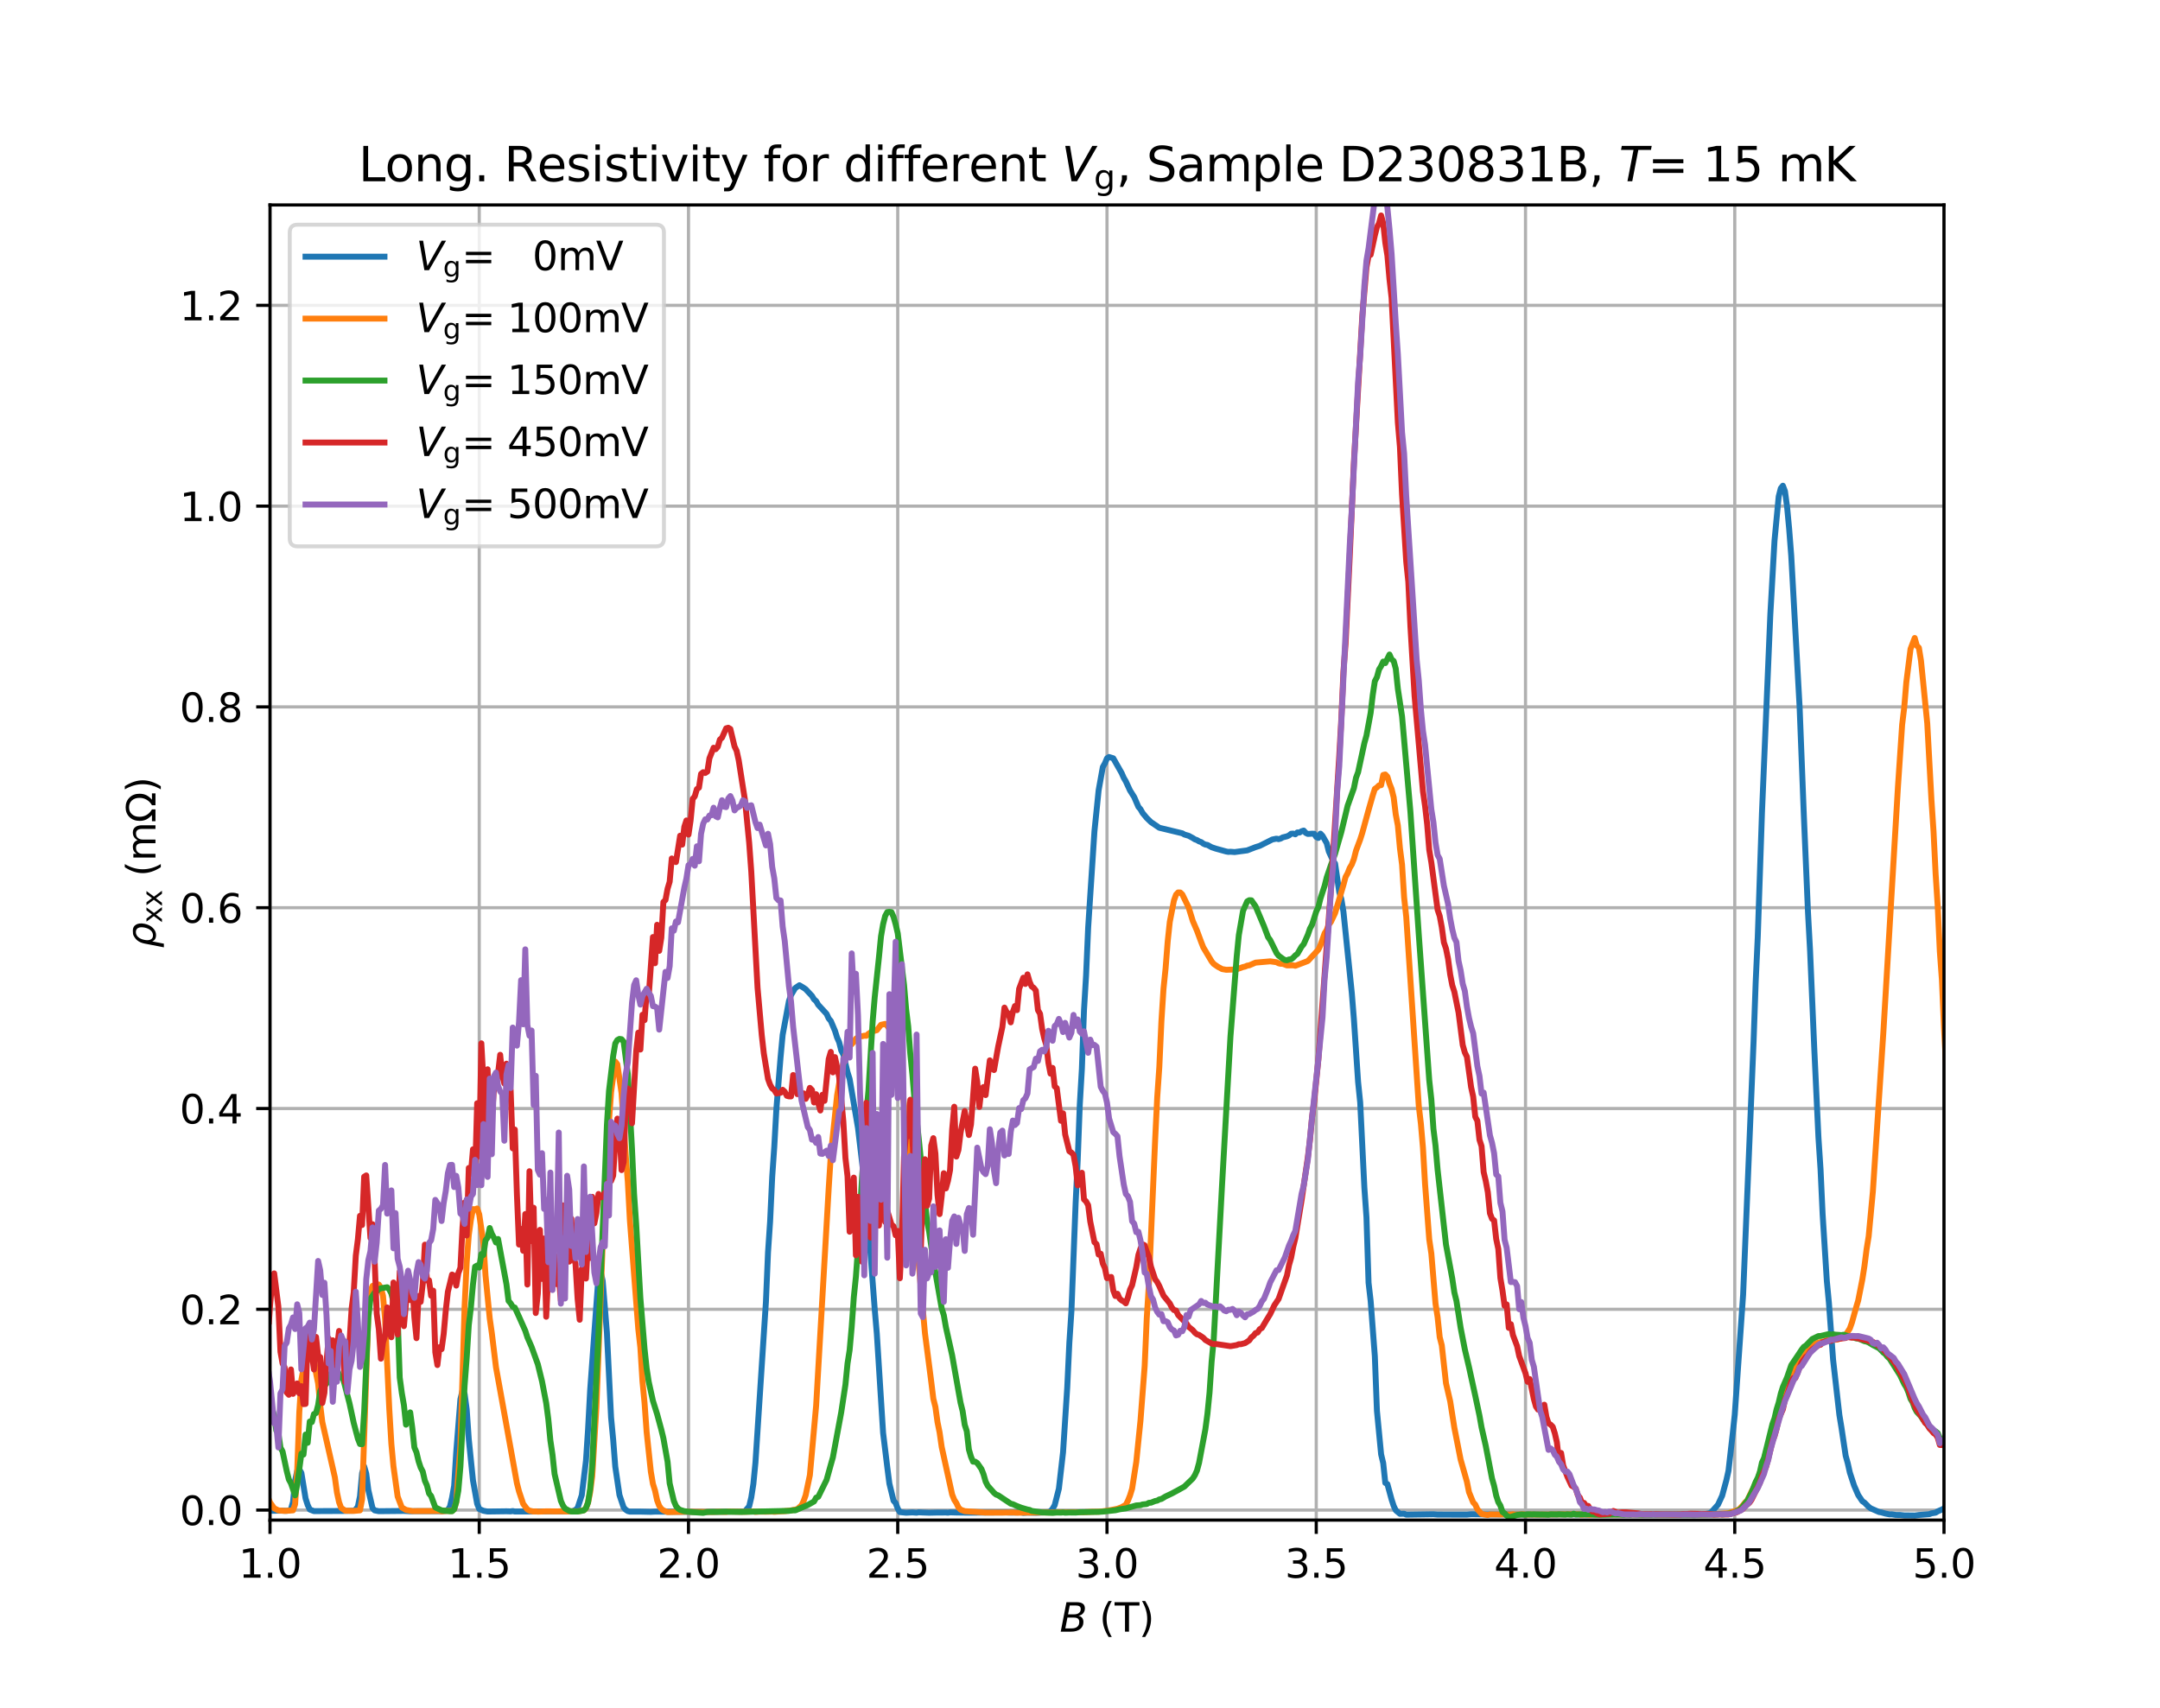 <?xml version="1.0" encoding="utf-8" standalone="no"?>
<!DOCTYPE svg PUBLIC "-//W3C//DTD SVG 1.1//EN"
  "http://www.w3.org/Graphics/SVG/1.1/DTD/svg11.dtd">
<svg height="432.72pt" version="1.1" viewBox="0 0 547.2 432.72" width="547.2pt" xmlns="http://www.w3.org/2000/svg" xmlns:xlink="http://www.w3.org/1999/xlink">
 <defs>
  <style type="text/css">*{stroke-linecap:butt;stroke-linejoin:round;}</style>
 </defs>
 <g id="figure_1">
  <g id="patch_1">
   <path d="M 0 432.72 
L 547.2 432.72 
L 547.2 0 
L 0 0 
z
" style="fill:#ffffff;"/>
  </g>
  <g id="axes_1">
   <g id="patch_2">
    <path d="M 68.4 385.121 
L 492.48 385.121 
L 492.48 51.926 
L 68.4 51.926 
z
" style="fill:#ffffff;"/>
   </g>
   <g id="matplotlib.axis_1">
    <g id="xtick_1">
     <g id="line2d_1">
      <path clip-path="url(#pcedd1a81b9)" d="M 68.4 385.121 
L 68.4 51.926 
" style="fill:none;stroke:#b0b0b0;stroke-linecap:square;stroke-width:0.8;"/>
     </g>
     <g id="line2d_2">
      <defs>
       <path d="M 0 0 
L 0 3.5 
" id="mdc87dcb3a0" style="stroke:#000000;stroke-width:0.8;"/>
      </defs>
      <g>
       <use style="stroke:#000000;stroke-width:0.8;" x="68.4" xlink:href="#mdc87dcb3a0" y="385.121"/>
      </g>
     </g>
     <g id="text_1">
      <!-- 1.0 -->
      <g transform="translate(60.448 399.719)scale(0.1 -0.1)">
       <defs>
        <path d="M 794 531 
L 1825 531 
L 1825 4091 
L 703 3866 
L 703 4441 
L 1819 4666 
L 2450 4666 
L 2450 531 
L 3481 531 
L 3481 0 
L 794 0 
L 794 531 
z
" id="DejaVuSans-31" transform="scale(0.016)"/>
        <path d="M 684 794 
L 1344 794 
L 1344 0 
L 684 0 
L 684 794 
z
" id="DejaVuSans-2e" transform="scale(0.016)"/>
        <path d="M 2034 4250 
Q 1547 4250 1301 3770 
Q 1056 3291 1056 2328 
Q 1056 1369 1301 889 
Q 1547 409 2034 409 
Q 2525 409 2770 889 
Q 3016 1369 3016 2328 
Q 3016 3291 2770 3770 
Q 2525 4250 2034 4250 
z
M 2034 4750 
Q 2819 4750 3233 4129 
Q 3647 3509 3647 2328 
Q 3647 1150 3233 529 
Q 2819 -91 2034 -91 
Q 1250 -91 836 529 
Q 422 1150 422 2328 
Q 422 3509 836 4129 
Q 1250 4750 2034 4750 
z
" id="DejaVuSans-30" transform="scale(0.016)"/>
       </defs>
       <use xlink:href="#DejaVuSans-31"/>
       <use x="63.623" xlink:href="#DejaVuSans-2e"/>
       <use x="95.41" xlink:href="#DejaVuSans-30"/>
      </g>
     </g>
    </g>
    <g id="xtick_2">
     <g id="line2d_3">
      <path clip-path="url(#pcedd1a81b9)" d="M 121.41 385.121 
L 121.41 51.926 
" style="fill:none;stroke:#b0b0b0;stroke-linecap:square;stroke-width:0.8;"/>
     </g>
     <g id="line2d_4">
      <g>
       <use style="stroke:#000000;stroke-width:0.8;" x="121.41" xlink:href="#mdc87dcb3a0" y="385.121"/>
      </g>
     </g>
     <g id="text_2">
      <!-- 1.5 -->
      <g transform="translate(113.458 399.719)scale(0.1 -0.1)">
       <defs>
        <path d="M 691 4666 
L 3169 4666 
L 3169 4134 
L 1269 4134 
L 1269 2991 
Q 1406 3038 1543 3061 
Q 1681 3084 1819 3084 
Q 2600 3084 3056 2656 
Q 3513 2228 3513 1497 
Q 3513 744 3044 326 
Q 2575 -91 1722 -91 
Q 1428 -91 1123 -41 
Q 819 9 494 109 
L 494 744 
Q 775 591 1075 516 
Q 1375 441 1709 441 
Q 2250 441 2565 725 
Q 2881 1009 2881 1497 
Q 2881 1984 2565 2268 
Q 2250 2553 1709 2553 
Q 1456 2553 1204 2497 
Q 953 2441 691 2322 
L 691 4666 
z
" id="DejaVuSans-35" transform="scale(0.016)"/>
       </defs>
       <use xlink:href="#DejaVuSans-31"/>
       <use x="63.623" xlink:href="#DejaVuSans-2e"/>
       <use x="95.41" xlink:href="#DejaVuSans-35"/>
      </g>
     </g>
    </g>
    <g id="xtick_3">
     <g id="line2d_5">
      <path clip-path="url(#pcedd1a81b9)" d="M 174.42 385.121 
L 174.42 51.926 
" style="fill:none;stroke:#b0b0b0;stroke-linecap:square;stroke-width:0.8;"/>
     </g>
     <g id="line2d_6">
      <g>
       <use style="stroke:#000000;stroke-width:0.8;" x="174.42" xlink:href="#mdc87dcb3a0" y="385.121"/>
      </g>
     </g>
     <g id="text_3">
      <!-- 2.0 -->
      <g transform="translate(166.468 399.719)scale(0.1 -0.1)">
       <defs>
        <path d="M 1228 531 
L 3431 531 
L 3431 0 
L 469 0 
L 469 531 
Q 828 903 1448 1529 
Q 2069 2156 2228 2338 
Q 2531 2678 2651 2914 
Q 2772 3150 2772 3378 
Q 2772 3750 2511 3984 
Q 2250 4219 1831 4219 
Q 1534 4219 1204 4116 
Q 875 4013 500 3803 
L 500 4441 
Q 881 4594 1212 4672 
Q 1544 4750 1819 4750 
Q 2544 4750 2975 4387 
Q 3406 4025 3406 3419 
Q 3406 3131 3298 2873 
Q 3191 2616 2906 2266 
Q 2828 2175 2409 1742 
Q 1991 1309 1228 531 
z
" id="DejaVuSans-32" transform="scale(0.016)"/>
       </defs>
       <use xlink:href="#DejaVuSans-32"/>
       <use x="63.623" xlink:href="#DejaVuSans-2e"/>
       <use x="95.41" xlink:href="#DejaVuSans-30"/>
      </g>
     </g>
    </g>
    <g id="xtick_4">
     <g id="line2d_7">
      <path clip-path="url(#pcedd1a81b9)" d="M 227.43 385.121 
L 227.43 51.926 
" style="fill:none;stroke:#b0b0b0;stroke-linecap:square;stroke-width:0.8;"/>
     </g>
     <g id="line2d_8">
      <g>
       <use style="stroke:#000000;stroke-width:0.8;" x="227.43" xlink:href="#mdc87dcb3a0" y="385.121"/>
      </g>
     </g>
     <g id="text_4">
      <!-- 2.5 -->
      <g transform="translate(219.478 399.719)scale(0.1 -0.1)">
       <use xlink:href="#DejaVuSans-32"/>
       <use x="63.623" xlink:href="#DejaVuSans-2e"/>
       <use x="95.41" xlink:href="#DejaVuSans-35"/>
      </g>
     </g>
    </g>
    <g id="xtick_5">
     <g id="line2d_9">
      <path clip-path="url(#pcedd1a81b9)" d="M 280.44 385.121 
L 280.44 51.926 
" style="fill:none;stroke:#b0b0b0;stroke-linecap:square;stroke-width:0.8;"/>
     </g>
     <g id="line2d_10">
      <g>
       <use style="stroke:#000000;stroke-width:0.8;" x="280.44" xlink:href="#mdc87dcb3a0" y="385.121"/>
      </g>
     </g>
     <g id="text_5">
      <!-- 3.0 -->
      <g transform="translate(272.488 399.719)scale(0.1 -0.1)">
       <defs>
        <path d="M 2597 2516 
Q 3050 2419 3304 2112 
Q 3559 1806 3559 1356 
Q 3559 666 3084 287 
Q 2609 -91 1734 -91 
Q 1441 -91 1130 -33 
Q 819 25 488 141 
L 488 750 
Q 750 597 1062 519 
Q 1375 441 1716 441 
Q 2309 441 2620 675 
Q 2931 909 2931 1356 
Q 2931 1769 2642 2001 
Q 2353 2234 1838 2234 
L 1294 2234 
L 1294 2753 
L 1863 2753 
Q 2328 2753 2575 2939 
Q 2822 3125 2822 3475 
Q 2822 3834 2567 4026 
Q 2313 4219 1838 4219 
Q 1578 4219 1281 4162 
Q 984 4106 628 3988 
L 628 4550 
Q 988 4650 1302 4700 
Q 1616 4750 1894 4750 
Q 2613 4750 3031 4423 
Q 3450 4097 3450 3541 
Q 3450 3153 3228 2886 
Q 3006 2619 2597 2516 
z
" id="DejaVuSans-33" transform="scale(0.016)"/>
       </defs>
       <use xlink:href="#DejaVuSans-33"/>
       <use x="63.623" xlink:href="#DejaVuSans-2e"/>
       <use x="95.41" xlink:href="#DejaVuSans-30"/>
      </g>
     </g>
    </g>
    <g id="xtick_6">
     <g id="line2d_11">
      <path clip-path="url(#pcedd1a81b9)" d="M 333.45 385.121 
L 333.45 51.926 
" style="fill:none;stroke:#b0b0b0;stroke-linecap:square;stroke-width:0.8;"/>
     </g>
     <g id="line2d_12">
      <g>
       <use style="stroke:#000000;stroke-width:0.8;" x="333.45" xlink:href="#mdc87dcb3a0" y="385.121"/>
      </g>
     </g>
     <g id="text_6">
      <!-- 3.5 -->
      <g transform="translate(325.498 399.719)scale(0.1 -0.1)">
       <use xlink:href="#DejaVuSans-33"/>
       <use x="63.623" xlink:href="#DejaVuSans-2e"/>
       <use x="95.41" xlink:href="#DejaVuSans-35"/>
      </g>
     </g>
    </g>
    <g id="xtick_7">
     <g id="line2d_13">
      <path clip-path="url(#pcedd1a81b9)" d="M 386.46 385.121 
L 386.46 51.926 
" style="fill:none;stroke:#b0b0b0;stroke-linecap:square;stroke-width:0.8;"/>
     </g>
     <g id="line2d_14">
      <g>
       <use style="stroke:#000000;stroke-width:0.8;" x="386.46" xlink:href="#mdc87dcb3a0" y="385.121"/>
      </g>
     </g>
     <g id="text_7">
      <!-- 4.0 -->
      <g transform="translate(378.508 399.719)scale(0.1 -0.1)">
       <defs>
        <path d="M 2419 4116 
L 825 1625 
L 2419 1625 
L 2419 4116 
z
M 2253 4666 
L 3047 4666 
L 3047 1625 
L 3713 1625 
L 3713 1100 
L 3047 1100 
L 3047 0 
L 2419 0 
L 2419 1100 
L 313 1100 
L 313 1709 
L 2253 4666 
z
" id="DejaVuSans-34" transform="scale(0.016)"/>
       </defs>
       <use xlink:href="#DejaVuSans-34"/>
       <use x="63.623" xlink:href="#DejaVuSans-2e"/>
       <use x="95.41" xlink:href="#DejaVuSans-30"/>
      </g>
     </g>
    </g>
    <g id="xtick_8">
     <g id="line2d_15">
      <path clip-path="url(#pcedd1a81b9)" d="M 439.47 385.121 
L 439.47 51.926 
" style="fill:none;stroke:#b0b0b0;stroke-linecap:square;stroke-width:0.8;"/>
     </g>
     <g id="line2d_16">
      <g>
       <use style="stroke:#000000;stroke-width:0.8;" x="439.47" xlink:href="#mdc87dcb3a0" y="385.121"/>
      </g>
     </g>
     <g id="text_8">
      <!-- 4.5 -->
      <g transform="translate(431.518 399.719)scale(0.1 -0.1)">
       <use xlink:href="#DejaVuSans-34"/>
       <use x="63.623" xlink:href="#DejaVuSans-2e"/>
       <use x="95.41" xlink:href="#DejaVuSans-35"/>
      </g>
     </g>
    </g>
    <g id="xtick_9">
     <g id="line2d_17">
      <path clip-path="url(#pcedd1a81b9)" d="M 492.48 385.121 
L 492.48 51.926 
" style="fill:none;stroke:#b0b0b0;stroke-linecap:square;stroke-width:0.8;"/>
     </g>
     <g id="line2d_18">
      <g>
       <use style="stroke:#000000;stroke-width:0.8;" x="492.48" xlink:href="#mdc87dcb3a0" y="385.121"/>
      </g>
     </g>
     <g id="text_9">
      <!-- 5.0 -->
      <g transform="translate(484.528 399.719)scale(0.1 -0.1)">
       <use xlink:href="#DejaVuSans-35"/>
       <use x="63.623" xlink:href="#DejaVuSans-2e"/>
       <use x="95.41" xlink:href="#DejaVuSans-30"/>
      </g>
     </g>
    </g>
    <g id="text_10">
     <!-- $B$ (T) -->
     <g transform="translate(268.44 413.397)scale(0.1 -0.1)">
      <defs>
       <path d="M 1081 4666 
L 2694 4666 
Q 3350 4666 3675 4422 
Q 4000 4178 4000 3688 
Q 4000 3238 3720 2911 
Q 3441 2584 2988 2516 
Q 3375 2428 3569 2181 
Q 3763 1934 3763 1522 
Q 3763 819 3242 409 
Q 2722 0 1819 0 
L 172 0 
L 1081 4666 
z
M 1234 2228 
L 903 519 
L 1919 519 
Q 2491 519 2800 781 
Q 3109 1044 3109 1522 
Q 3109 1891 2904 2059 
Q 2700 2228 2247 2228 
L 1234 2228 
z
M 1606 4147 
L 1331 2741 
L 2272 2741 
Q 2775 2741 3058 2959 
Q 3341 3178 3341 3566 
Q 3341 3869 3150 4008 
Q 2959 4147 2541 4147 
L 1606 4147 
z
" id="DejaVuSans-Oblique-42" transform="scale(0.016)"/>
       <path id="DejaVuSans-20" transform="scale(0.016)"/>
       <path d="M 1984 4856 
Q 1566 4138 1362 3434 
Q 1159 2731 1159 2009 
Q 1159 1288 1364 580 
Q 1569 -128 1984 -844 
L 1484 -844 
Q 1016 -109 783 600 
Q 550 1309 550 2009 
Q 550 2706 781 3412 
Q 1013 4119 1484 4856 
L 1984 4856 
z
" id="DejaVuSans-28" transform="scale(0.016)"/>
       <path d="M -19 4666 
L 3928 4666 
L 3928 4134 
L 2272 4134 
L 2272 0 
L 1638 0 
L 1638 4134 
L -19 4134 
L -19 4666 
z
" id="DejaVuSans-54" transform="scale(0.016)"/>
       <path d="M 513 4856 
L 1013 4856 
Q 1481 4119 1714 3412 
Q 1947 2706 1947 2009 
Q 1947 1309 1714 600 
Q 1481 -109 1013 -844 
L 513 -844 
Q 928 -128 1133 580 
Q 1338 1288 1338 2009 
Q 1338 2731 1133 3434 
Q 928 4138 513 4856 
z
" id="DejaVuSans-29" transform="scale(0.016)"/>
      </defs>
      <use transform="translate(0 0.125)" xlink:href="#DejaVuSans-Oblique-42"/>
      <use transform="translate(68.604 0.125)" xlink:href="#DejaVuSans-20"/>
      <use transform="translate(100.391 0.125)" xlink:href="#DejaVuSans-28"/>
      <use transform="translate(139.404 0.125)" xlink:href="#DejaVuSans-54"/>
      <use transform="translate(200.488 0.125)" xlink:href="#DejaVuSans-29"/>
     </g>
    </g>
   </g>
   <g id="matplotlib.axis_2">
    <g id="ytick_1">
     <g id="line2d_19">
      <path clip-path="url(#pcedd1a81b9)" d="M 68.4 382.577 
L 492.48 382.577 
" style="fill:none;stroke:#b0b0b0;stroke-linecap:square;stroke-width:0.8;"/>
     </g>
     <g id="line2d_20">
      <defs>
       <path d="M 0 0 
L -3.5 0 
" id="m1071edd989" style="stroke:#000000;stroke-width:0.8;"/>
      </defs>
      <g>
       <use style="stroke:#000000;stroke-width:0.8;" x="68.4" xlink:href="#m1071edd989" y="382.577"/>
      </g>
     </g>
     <g id="text_11">
      <!-- 0.0 -->
      <g transform="translate(45.497 386.377)scale(0.1 -0.1)">
       <use xlink:href="#DejaVuSans-30"/>
       <use x="63.623" xlink:href="#DejaVuSans-2e"/>
       <use x="95.41" xlink:href="#DejaVuSans-30"/>
      </g>
     </g>
    </g>
    <g id="ytick_2">
     <g id="line2d_21">
      <path clip-path="url(#pcedd1a81b9)" d="M 68.4 331.708 
L 492.48 331.708 
" style="fill:none;stroke:#b0b0b0;stroke-linecap:square;stroke-width:0.8;"/>
     </g>
     <g id="line2d_22">
      <g>
       <use style="stroke:#000000;stroke-width:0.8;" x="68.4" xlink:href="#m1071edd989" y="331.708"/>
      </g>
     </g>
     <g id="text_12">
      <!-- 0.2 -->
      <g transform="translate(45.497 335.507)scale(0.1 -0.1)">
       <use xlink:href="#DejaVuSans-30"/>
       <use x="63.623" xlink:href="#DejaVuSans-2e"/>
       <use x="95.41" xlink:href="#DejaVuSans-32"/>
      </g>
     </g>
    </g>
    <g id="ytick_3">
     <g id="line2d_23">
      <path clip-path="url(#pcedd1a81b9)" d="M 68.4 280.839 
L 492.48 280.839 
" style="fill:none;stroke:#b0b0b0;stroke-linecap:square;stroke-width:0.8;"/>
     </g>
     <g id="line2d_24">
      <g>
       <use style="stroke:#000000;stroke-width:0.8;" x="68.4" xlink:href="#m1071edd989" y="280.839"/>
      </g>
     </g>
     <g id="text_13">
      <!-- 0.4 -->
      <g transform="translate(45.497 284.638)scale(0.1 -0.1)">
       <use xlink:href="#DejaVuSans-30"/>
       <use x="63.623" xlink:href="#DejaVuSans-2e"/>
       <use x="95.41" xlink:href="#DejaVuSans-34"/>
      </g>
     </g>
    </g>
    <g id="ytick_4">
     <g id="line2d_25">
      <path clip-path="url(#pcedd1a81b9)" d="M 68.4 229.969 
L 492.48 229.969 
" style="fill:none;stroke:#b0b0b0;stroke-linecap:square;stroke-width:0.8;"/>
     </g>
     <g id="line2d_26">
      <g>
       <use style="stroke:#000000;stroke-width:0.8;" x="68.4" xlink:href="#m1071edd989" y="229.969"/>
      </g>
     </g>
     <g id="text_14">
      <!-- 0.6 -->
      <g transform="translate(45.497 233.768)scale(0.1 -0.1)">
       <defs>
        <path d="M 2113 2584 
Q 1688 2584 1439 2293 
Q 1191 2003 1191 1497 
Q 1191 994 1439 701 
Q 1688 409 2113 409 
Q 2538 409 2786 701 
Q 3034 994 3034 1497 
Q 3034 2003 2786 2293 
Q 2538 2584 2113 2584 
z
M 3366 4563 
L 3366 3988 
Q 3128 4100 2886 4159 
Q 2644 4219 2406 4219 
Q 1781 4219 1451 3797 
Q 1122 3375 1075 2522 
Q 1259 2794 1537 2939 
Q 1816 3084 2150 3084 
Q 2853 3084 3261 2657 
Q 3669 2231 3669 1497 
Q 3669 778 3244 343 
Q 2819 -91 2113 -91 
Q 1303 -91 875 529 
Q 447 1150 447 2328 
Q 447 3434 972 4092 
Q 1497 4750 2381 4750 
Q 2619 4750 2861 4703 
Q 3103 4656 3366 4563 
z
" id="DejaVuSans-36" transform="scale(0.016)"/>
       </defs>
       <use xlink:href="#DejaVuSans-30"/>
       <use x="63.623" xlink:href="#DejaVuSans-2e"/>
       <use x="95.41" xlink:href="#DejaVuSans-36"/>
      </g>
     </g>
    </g>
    <g id="ytick_5">
     <g id="line2d_27">
      <path clip-path="url(#pcedd1a81b9)" d="M 68.4 179.1 
L 492.48 179.1 
" style="fill:none;stroke:#b0b0b0;stroke-linecap:square;stroke-width:0.8;"/>
     </g>
     <g id="line2d_28">
      <g>
       <use style="stroke:#000000;stroke-width:0.8;" x="68.4" xlink:href="#m1071edd989" y="179.1"/>
      </g>
     </g>
     <g id="text_15">
      <!-- 0.8 -->
      <g transform="translate(45.497 182.899)scale(0.1 -0.1)">
       <defs>
        <path d="M 2034 2216 
Q 1584 2216 1326 1975 
Q 1069 1734 1069 1313 
Q 1069 891 1326 650 
Q 1584 409 2034 409 
Q 2484 409 2743 651 
Q 3003 894 3003 1313 
Q 3003 1734 2745 1975 
Q 2488 2216 2034 2216 
z
M 1403 2484 
Q 997 2584 770 2862 
Q 544 3141 544 3541 
Q 544 4100 942 4425 
Q 1341 4750 2034 4750 
Q 2731 4750 3128 4425 
Q 3525 4100 3525 3541 
Q 3525 3141 3298 2862 
Q 3072 2584 2669 2484 
Q 3125 2378 3379 2068 
Q 3634 1759 3634 1313 
Q 3634 634 3220 271 
Q 2806 -91 2034 -91 
Q 1263 -91 848 271 
Q 434 634 434 1313 
Q 434 1759 690 2068 
Q 947 2378 1403 2484 
z
M 1172 3481 
Q 1172 3119 1398 2916 
Q 1625 2713 2034 2713 
Q 2441 2713 2670 2916 
Q 2900 3119 2900 3481 
Q 2900 3844 2670 4047 
Q 2441 4250 2034 4250 
Q 1625 4250 1398 4047 
Q 1172 3844 1172 3481 
z
" id="DejaVuSans-38" transform="scale(0.016)"/>
       </defs>
       <use xlink:href="#DejaVuSans-30"/>
       <use x="63.623" xlink:href="#DejaVuSans-2e"/>
       <use x="95.41" xlink:href="#DejaVuSans-38"/>
      </g>
     </g>
    </g>
    <g id="ytick_6">
     <g id="line2d_29">
      <path clip-path="url(#pcedd1a81b9)" d="M 68.4 128.23 
L 492.48 128.23 
" style="fill:none;stroke:#b0b0b0;stroke-linecap:square;stroke-width:0.8;"/>
     </g>
     <g id="line2d_30">
      <g>
       <use style="stroke:#000000;stroke-width:0.8;" x="68.4" xlink:href="#m1071edd989" y="128.23"/>
      </g>
     </g>
     <g id="text_16">
      <!-- 1.0 -->
      <g transform="translate(45.497 132.03)scale(0.1 -0.1)">
       <use xlink:href="#DejaVuSans-31"/>
       <use x="63.623" xlink:href="#DejaVuSans-2e"/>
       <use x="95.41" xlink:href="#DejaVuSans-30"/>
      </g>
     </g>
    </g>
    <g id="ytick_7">
     <g id="line2d_31">
      <path clip-path="url(#pcedd1a81b9)" d="M 68.4 77.361 
L 492.48 77.361 
" style="fill:none;stroke:#b0b0b0;stroke-linecap:square;stroke-width:0.8;"/>
     </g>
     <g id="line2d_32">
      <g>
       <use style="stroke:#000000;stroke-width:0.8;" x="68.4" xlink:href="#m1071edd989" y="77.361"/>
      </g>
     </g>
     <g id="text_17">
      <!-- 1.2 -->
      <g transform="translate(45.497 81.16)scale(0.1 -0.1)">
       <use xlink:href="#DejaVuSans-31"/>
       <use x="63.623" xlink:href="#DejaVuSans-2e"/>
       <use x="95.41" xlink:href="#DejaVuSans-32"/>
      </g>
     </g>
    </g>
    <g id="text_18">
     <!-- $\rho_\mathrm{xx}$ (m$\Omega$) -->
     <g transform="translate(39.397 240.174)rotate(-90)scale(0.1 -0.1)">
      <defs>
       <path d="M 1203 2875 
Q 1453 3194 1981 3475 
Q 2188 3584 2756 3584 
Q 3394 3584 3694 3078 
Q 3994 2572 3834 1747 
Q 3672 922 3175 415 
Q 2678 -91 2041 -91 
Q 1656 -91 1409 63 
Q 1163 213 1044 525 
L 681 -1331 
L 103 -1331 
L 697 1716 
Q 838 2438 1203 2875 
z
M 3238 1747 
Q 3359 2381 3169 2744 
Q 2978 3103 2522 3103 
Q 2066 3103 1734 2744 
Q 1403 2381 1281 1747 
Q 1156 1113 1347 750 
Q 1538 391 1994 391 
Q 2450 391 2781 750 
Q 3113 1113 3238 1747 
z
" id="DejaVuSans-Oblique-3c1" transform="scale(0.016)"/>
       <path d="M 3513 3500 
L 2247 1797 
L 3578 0 
L 2900 0 
L 1881 1375 
L 863 0 
L 184 0 
L 1544 1831 
L 300 3500 
L 978 3500 
L 1906 2253 
L 2834 3500 
L 3513 3500 
z
" id="DejaVuSans-78" transform="scale(0.016)"/>
       <path d="M 3328 2828 
Q 3544 3216 3844 3400 
Q 4144 3584 4550 3584 
Q 5097 3584 5394 3201 
Q 5691 2819 5691 2113 
L 5691 0 
L 5113 0 
L 5113 2094 
Q 5113 2597 4934 2840 
Q 4756 3084 4391 3084 
Q 3944 3084 3684 2787 
Q 3425 2491 3425 1978 
L 3425 0 
L 2847 0 
L 2847 2094 
Q 2847 2600 2669 2842 
Q 2491 3084 2119 3084 
Q 1678 3084 1418 2786 
Q 1159 2488 1159 1978 
L 1159 0 
L 581 0 
L 581 3500 
L 1159 3500 
L 1159 2956 
Q 1356 3278 1631 3431 
Q 1906 3584 2284 3584 
Q 2666 3584 2933 3390 
Q 3200 3197 3328 2828 
z
" id="DejaVuSans-6d" transform="scale(0.016)"/>
       <path d="M 4647 556 
L 4647 0 
L 2772 0 
L 2772 556 
Q 3325 859 3634 1378 
Q 3944 1897 3944 2528 
Q 3944 3278 3531 3731 
Q 3119 4184 2444 4184 
Q 1769 4184 1355 3729 
Q 941 3275 941 2528 
Q 941 1897 1250 1378 
Q 1563 859 2119 556 
L 2119 0 
L 244 0 
L 244 556 
L 1241 556 
Q 747 991 519 1456 
Q 294 1922 294 2497 
Q 294 3491 894 4106 
Q 1491 4722 2444 4722 
Q 3391 4722 3994 4106 
Q 4594 3494 4594 2528 
Q 4594 1922 4372 1459 
Q 4150 997 3647 556 
L 4647 556 
z
" id="DejaVuSans-3a9" transform="scale(0.016)"/>
      </defs>
      <use transform="translate(0 0.125)" xlink:href="#DejaVuSans-Oblique-3c1"/>
      <use transform="translate(63.477 -16.281)scale(0.7)" xlink:href="#DejaVuSans-78"/>
      <use transform="translate(104.902 -16.281)scale(0.7)" xlink:href="#DejaVuSans-78"/>
      <use transform="translate(149.062 0.125)" xlink:href="#DejaVuSans-20"/>
      <use transform="translate(180.85 0.125)" xlink:href="#DejaVuSans-28"/>
      <use transform="translate(219.863 0.125)" xlink:href="#DejaVuSans-6d"/>
      <use transform="translate(317.275 0.125)" xlink:href="#DejaVuSans-3a9"/>
      <use transform="translate(393.691 0.125)" xlink:href="#DejaVuSans-29"/>
     </g>
    </g>
   </g>
   <g id="line2d_33">
    <path clip-path="url(#pcedd1a81b9)" d="M 68.135 382.76 
L 71.581 382.74 
L 72.641 382.776 
L 73.171 382.708 
L 73.701 382.377 
L 74.231 380.525 
L 74.761 375.088 
L 75.291 372.669 
L 75.821 372.254 
L 76.352 373.168 
L 77.412 379.631 
L 77.942 381.289 
L 78.472 382.429 
L 79.532 382.845 
L 86.954 382.81 
L 89.604 382.742 
L 90.134 382.424 
L 90.664 381.686 
L 91.194 379.092 
L 91.724 373.227 
L 92.254 371.519 
L 92.785 373.34 
L 93.315 377.49 
L 94.375 382.082 
L 94.905 382.656 
L 95.965 382.866 
L 102.326 382.802 
L 103.917 382.885 
L 104.977 382.859 
L 111.338 382.859 
L 111.868 382.912 
L 112.928 382.77 
L 113.459 382.527 
L 113.989 381.702 
L 114.519 379.425 
L 115.049 376.429 
L 115.579 367.899 
L 116.639 354.505 
L 117.169 352.3 
L 117.699 353.132 
L 118.229 357.042 
L 118.76 364.645 
L 119.82 375.051 
L 120.88 380.994 
L 121.41 382.303 
L 122.47 382.763 
L 123.53 382.952 
L 128.301 382.888 
L 129.362 382.921 
L 129.892 382.825 
L 130.422 382.951 
L 144.734 382.905 
L 145.264 382.776 
L 145.795 382.519 
L 146.325 382.06 
L 147.385 378.794 
L 148.445 370.094 
L 148.975 362.097 
L 149.505 352.205 
L 151.626 323.218 
L 152.156 322.09 
L 152.686 324.528 
L 153.746 337.548 
L 154.806 359.105 
L 155.336 364.717 
L 155.867 371.576 
L 156.927 378.756 
L 157.987 381.911 
L 158.517 382.499 
L 159.047 382.846 
L 159.577 382.979 
L 162.228 382.976 
L 164.878 383.034 
L 165.938 382.975 
L 178.661 383.058 
L 179.721 382.994 
L 188.203 382.955 
L 188.733 382.875 
L 189.793 381.629 
L 190.323 379.385 
L 190.853 375.96 
L 191.383 370.516 
L 194.034 329.848 
L 194.564 317.325 
L 195.094 309.459 
L 195.624 298.189 
L 196.154 290.517 
L 196.684 280.974 
L 197.744 267.828 
L 198.274 262.187 
L 199.865 253.606 
L 200.395 252.107 
L 201.455 250.322 
L 202.515 249.612 
L 203.576 250.253 
L 204.106 250.619 
L 205.696 252.313 
L 206.226 253.182 
L 206.756 253.64 
L 207.286 254.567 
L 209.407 256.878 
L 209.937 258.034 
L 210.467 258.651 
L 211.527 261.157 
L 212.057 262.851 
L 212.587 264.052 
L 213.117 266.146 
L 213.647 267.176 
L 214.708 271.649 
L 215.238 273.343 
L 217.358 285.769 
L 219.478 303.664 
L 221.599 331.73 
L 222.129 337.886 
L 223.719 363.029 
L 224.78 371.725 
L 225.31 375.867 
L 226.37 380.212 
L 226.9 380.807 
L 227.43 382.208 
L 227.96 383.095 
L 229.55 383.255 
L 231.141 383.169 
L 232.201 383.252 
L 232.731 383.149 
L 233.791 383.198 
L 235.381 383.255 
L 237.502 383.207 
L 239.622 383.201 
L 240.152 383.247 
L 240.683 383.158 
L 242.273 383.207 
L 244.393 383.232 
L 246.514 383.238 
L 254.995 383.181 
L 256.055 383.23 
L 258.706 383.175 
L 259.236 383.298 
L 260.296 383.224 
L 262.417 383.278 
L 265.597 383.104 
L 266.127 382.883 
L 266.657 382.246 
L 267.188 381.339 
L 268.248 377.177 
L 269.308 367.915 
L 270.368 351.504 
L 270.898 340.249 
L 271.428 332.188 
L 272.488 304.928 
L 273.019 293.972 
L 273.549 279.819 
L 274.079 270.757 
L 274.609 255.974 
L 275.139 247.176 
L 275.669 234.99 
L 277.259 210.608 
L 278.32 200.219 
L 279.38 194.326 
L 279.91 193.387 
L 280.44 192.117 
L 280.97 191.786 
L 282.03 192.117 
L 284.151 195.859 
L 284.681 197.061 
L 285.211 197.965 
L 286.271 200.264 
L 287.331 201.946 
L 288.392 204.406 
L 288.922 205.024 
L 289.452 205.963 
L 290.512 207.244 
L 291.572 208.274 
L 293.692 209.716 
L 299.524 211.123 
L 300.054 211.432 
L 301.114 211.741 
L 302.174 212.313 
L 302.704 212.656 
L 303.234 212.839 
L 303.764 213.159 
L 304.295 213.343 
L 304.825 213.731 
L 305.355 213.972 
L 305.885 214.063 
L 306.945 214.647 
L 308.005 215.002 
L 310.656 215.734 
L 311.186 215.825 
L 311.716 215.791 
L 312.776 215.871 
L 315.957 215.447 
L 318.077 214.624 
L 319.137 214.292 
L 322.318 212.69 
L 323.378 212.473 
L 323.908 212.599 
L 324.438 212.45 
L 324.968 212.152 
L 326.029 211.889 
L 326.559 211.649 
L 327.089 211.226 
L 327.619 211.191 
L 328.149 211.375 
L 328.679 210.894 
L 329.209 210.928 
L 329.739 210.597 
L 330.269 210.425 
L 330.8 211.031 
L 331.33 211.283 
L 332.39 211.214 
L 332.92 211.226 
L 333.45 212.049 
L 333.98 212.301 
L 334.51 211.203 
L 335.04 211.763 
L 336.101 213.629 
L 336.631 215.722 
L 337.691 218.056 
L 338.221 218.777 
L 339.281 226.054 
L 339.811 227.805 
L 340.341 230.997 
L 342.462 251.626 
L 342.992 258.251 
L 344.052 274.086 
L 344.582 279.304 
L 345.642 300.906 
L 346.172 308.389 
L 346.702 324.991 
L 347.233 329.602 
L 348.293 343.607 
L 348.823 357.405 
L 349.883 368.458 
L 350.413 370.678 
L 350.943 375.695 
L 351.473 375.993 
L 352.534 379.894 
L 353.064 381.519 
L 353.594 382.646 
L 354.654 383.533 
L 355.714 383.507 
L 356.244 383.739 
L 363.136 383.636 
L 364.196 383.722 
L 371.617 383.733 
L 372.677 383.627 
L 376.388 383.679 
L 378.509 383.681 
L 382.219 383.679 
L 386.99 383.696 
L 388.05 383.733 
L 388.58 383.676 
L 389.641 383.707 
L 397.062 383.664 
L 398.652 383.679 
L 400.773 383.707 
L 403.953 383.736 
L 405.544 383.681 
L 406.604 383.707 
L 408.724 383.656 
L 411.375 383.744 
L 411.905 383.681 
L 412.435 383.782 
L 413.495 383.71 
L 428.338 383.776 
L 428.868 383.842 
L 429.928 383.822 
L 432.049 383.584 
L 433.109 383.378 
L 433.639 383.001 
L 435.229 381.207 
L 436.289 378.916 
L 437.35 375.003 
L 437.88 372.64 
L 438.94 363.361 
L 439.47 358.418 
L 441.59 328.017 
L 444.241 263.892 
L 444.771 248.88 
L 445.301 237.347 
L 446.361 206.008 
L 448.482 155.733 
L 449.542 136.991 
L 450.602 125.801 
L 451.132 123.719 
L 451.662 123.055 
L 452.192 124.451 
L 452.723 128.364 
L 453.253 133.994 
L 453.783 140.836 
L 455.903 179.165 
L 456.963 206.306 
L 458.024 231.134 
L 458.554 240.906 
L 459.614 265.62 
L 460.674 288.206 
L 461.204 296.238 
L 461.734 307.679 
L 462.794 324.476 
L 463.325 330.083 
L 464.385 344.511 
L 465.975 358.481 
L 466.505 361.708 
L 467.565 368.796 
L 468.095 370.706 
L 468.625 373.075 
L 469.686 376.319 
L 470.746 378.767 
L 471.806 380.346 
L 472.336 380.689 
L 473.396 381.759 
L 473.926 382.148 
L 476.047 383.081 
L 476.577 383.161 
L 477.637 383.464 
L 478.697 383.67 
L 479.228 383.653 
L 480.288 383.813 
L 481.348 383.819 
L 482.408 383.933 
L 484.529 383.95 
L 485.059 383.968 
L 486.119 383.824 
L 487.709 383.699 
L 488.769 383.613 
L 489.299 383.413 
L 490.36 383.235 
L 490.89 382.898 
L 491.95 382.446 
L 492.48 382.154 
L 493.54 380.97 
L 493.54 380.97 
" style="fill:none;stroke:#1f77b4;stroke-linecap:square;stroke-width:1.5;"/>
   </g>
   <g id="line2d_34">
    <path clip-path="url(#pcedd1a81b9)" d="M 68.135 380.003 
L 68.4 380.637 
L 69.46 382.124 
L 70.52 382.656 
L 72.111 382.796 
L 74.231 382.65 
L 74.761 381.105 
L 75.291 372.672 
L 75.821 357.813 
L 76.352 349.582 
L 76.882 346.725 
L 77.412 345.726 
L 77.942 344.491 
L 78.472 343.913 
L 79.002 344.279 
L 79.532 344.024 
L 80.062 347.854 
L 80.592 350.497 
L 81.122 356.015 
L 81.653 360.28 
L 84.833 374.291 
L 85.363 378.132 
L 85.893 380.584 
L 86.423 382.025 
L 87.484 382.742 
L 89.604 382.795 
L 91.194 382.653 
L 91.724 379.827 
L 93.315 332.697 
L 93.845 326.993 
L 94.375 325.792 
L 95.435 325.323 
L 95.965 325.443 
L 96.495 326.261 
L 97.025 328.309 
L 97.555 334.299 
L 98.616 356.959 
L 99.146 365.792 
L 99.676 371.507 
L 100.736 379.145 
L 101.796 381.919 
L 102.856 382.542 
L 104.447 382.835 
L 108.157 382.832 
L 111.338 382.799 
L 111.868 382.912 
L 113.459 382.786 
L 114.519 382.806 
L 115.049 382.344 
L 115.579 380.602 
L 116.639 366.324 
L 117.699 331.015 
L 118.229 319.796 
L 118.76 312.891 
L 119.29 309.07 
L 119.82 306.329 
L 120.35 306.375 
L 120.88 306.169 
L 121.41 307.679 
L 122.47 315.008 
L 123 323.171 
L 124.061 333.984 
L 124.591 337.709 
L 125.651 346.399 
L 130.952 375.775 
L 131.482 377.843 
L 132.542 381.016 
L 133.602 382.411 
L 134.132 382.722 
L 135.193 382.955 
L 135.723 382.901 
L 136.253 382.978 
L 138.373 382.898 
L 141.024 382.919 
L 142.084 382.888 
L 143.674 382.936 
L 144.734 382.879 
L 146.325 382.918 
L 147.915 382.627 
L 148.445 382.13 
L 148.975 380.694 
L 149.505 378.056 
L 150.035 373.945 
L 151.096 356.41 
L 153.216 301.135 
L 153.746 294.03 
L 154.276 283.961 
L 154.806 276.695 
L 155.867 268.949 
L 156.397 269.647 
L 157.457 276.913 
L 158.517 292.702 
L 159.047 299.384 
L 159.577 309.236 
L 161.698 336.696 
L 162.228 341.398 
L 162.758 349.957 
L 163.288 355.449 
L 163.818 362.835 
L 164.878 372.84 
L 165.408 375.941 
L 165.938 377.635 
L 166.469 380.112 
L 166.999 381.51 
L 167.529 382.277 
L 168.059 382.655 
L 169.119 383.104 
L 173.36 383.001 
L 180.781 383.062 
L 181.841 382.999 
L 183.962 383.066 
L 184.492 382.972 
L 185.552 382.981 
L 188.733 383.025 
L 190.853 382.939 
L 191.383 383.059 
L 192.443 382.986 
L 194.034 383.002 
L 195.624 382.963 
L 196.154 383.028 
L 197.214 382.943 
L 198.805 382.861 
L 200.395 382.667 
L 201.985 382.344 
L 203.045 381.385 
L 203.576 380.312 
L 204.106 378.804 
L 205.166 373.739 
L 206.756 356.11 
L 209.937 301.084 
L 210.467 292.771 
L 212.057 277.542 
L 213.117 271.352 
L 214.178 267.404 
L 215.238 265.082 
L 216.298 263.961 
L 216.828 263.16 
L 217.888 262.496 
L 218.418 262.53 
L 218.948 262.393 
L 219.478 262.427 
L 220.009 261.912 
L 220.539 261.581 
L 221.069 261.031 
L 221.599 261.146 
L 222.129 260.997 
L 223.189 259.636 
L 224.249 259.407 
L 224.78 259.899 
L 225.31 260.631 
L 225.84 262.313 
L 226.37 263.251 
L 227.43 268.777 
L 228.49 275.711 
L 229.02 279.624 
L 230.081 293.275 
L 230.611 297.966 
L 232.201 316.798 
L 232.731 320.002 
L 234.321 337.76 
L 235.912 350.025 
L 236.442 354.362 
L 236.972 356.467 
L 237.502 360.3 
L 238.032 362.903 
L 238.562 366.599 
L 241.213 378.65 
L 241.743 379.977 
L 242.273 380.798 
L 242.803 381.894 
L 243.333 382.466 
L 244.393 382.852 
L 249.694 383.221 
L 253.935 383.224 
L 256.586 383.189 
L 257.646 383.252 
L 258.706 383.232 
L 274.609 383.132 
L 276.729 383.015 
L 278.32 383.006 
L 279.38 382.886 
L 280.44 382.743 
L 281.5 382.569 
L 283.091 382.246 
L 284.151 381.857 
L 285.211 381.233 
L 285.741 380.217 
L 286.271 378.879 
L 286.801 377.157 
L 287.861 370.36 
L 288.922 359.908 
L 289.982 346.124 
L 290.512 333.961 
L 291.042 325.523 
L 292.632 288.904 
L 293.162 278.023 
L 293.692 270.402 
L 294.223 258.789 
L 294.753 250.528 
L 295.283 245.356 
L 295.813 238.571 
L 296.343 233.583 
L 297.403 228.125 
L 297.933 226.661 
L 298.463 226.1 
L 298.993 226.111 
L 299.524 226.615 
L 301.114 229.887 
L 302.174 233.331 
L 303.234 235.791 
L 304.295 238.652 
L 304.825 240.002 
L 306.945 243.56 
L 307.475 244.212 
L 308.535 244.944 
L 309.596 245.517 
L 310.656 245.699 
L 312.776 245.631 
L 313.306 245.562 
L 314.897 245.002 
L 315.427 244.887 
L 315.957 244.647 
L 316.487 244.567 
L 318.077 243.881 
L 321.788 243.56 
L 323.378 243.777 
L 323.908 244.052 
L 324.438 244.178 
L 324.968 244.178 
L 326.029 244.59 
L 327.619 244.567 
L 328.149 244.681 
L 331.33 243.468 
L 333.98 240.608 
L 334.51 239.487 
L 335.57 236.443 
L 336.101 235.62 
L 336.631 234.258 
L 337.161 233.571 
L 338.221 231.34 
L 340.341 224.178 
L 340.871 222.198 
L 341.401 221.237 
L 341.932 219.899 
L 342.462 219.017 
L 342.992 217.621 
L 343.522 215.528 
L 344.582 212.69 
L 345.112 211.02 
L 346.702 205.23 
L 347.763 201.512 
L 348.293 199.864 
L 348.823 199.498 
L 349.353 198.983 
L 349.883 198.926 
L 350.413 196.34 
L 350.943 196.214 
L 351.473 196.775 
L 352.003 198.525 
L 352.534 199.864 
L 353.064 202.027 
L 353.594 206.363 
L 354.124 209.143 
L 354.654 214.933 
L 355.184 219.04 
L 355.714 227.382 
L 356.244 232.244 
L 359.425 280.185 
L 359.955 284.682 
L 360.485 290.837 
L 361.015 299.956 
L 362.075 313.995 
L 362.606 317.577 
L 363.666 330.288 
L 364.196 333.721 
L 364.726 338.767 
L 365.256 340.849 
L 366.316 350.437 
L 367.376 355.003 
L 368.437 361.73 
L 370.027 369.797 
L 371.617 375.386 
L 372.147 378.046 
L 373.207 380.632 
L 373.738 381.193 
L 374.268 382.371 
L 375.328 383.561 
L 376.388 383.75 
L 376.918 383.833 
L 377.448 383.667 
L 379.569 383.699 
L 382.749 383.696 
L 383.279 383.621 
L 383.81 383.716 
L 385.93 383.639 
L 386.46 383.739 
L 388.05 383.693 
L 389.111 383.722 
L 399.712 383.627 
L 400.773 383.762 
L 401.303 383.667 
L 402.893 383.79 
L 403.423 383.661 
L 403.953 383.727 
L 405.014 383.727 
L 407.134 383.676 
L 408.724 383.687 
L 409.784 383.69 
L 412.965 383.69 
L 414.025 383.701 
L 418.266 383.673 
L 418.796 383.639 
L 419.856 383.73 
L 422.507 383.656 
L 423.567 383.759 
L 425.687 383.667 
L 432.049 383.733 
L 433.109 383.676 
L 434.169 383.667 
L 437.88 383.395 
L 440.53 382.454 
L 441.59 381.316 
L 442.12 380.618 
L 442.651 380.163 
L 443.711 377.898 
L 444.241 376.954 
L 444.771 375.686 
L 445.301 374.886 
L 445.831 373.086 
L 446.361 371.713 
L 447.421 367.752 
L 448.482 364.514 
L 449.012 361.954 
L 449.542 360.4 
L 450.602 356.318 
L 451.132 355.006 
L 451.662 353.284 
L 452.723 350.546 
L 453.253 348.97 
L 453.783 348.103 
L 454.313 346.87 
L 454.843 346.399 
L 455.903 344.19 
L 456.433 343.278 
L 456.963 342.854 
L 457.493 342.108 
L 459.614 340.477 
L 460.144 340.374 
L 460.674 340.128 
L 462.264 339.814 
L 462.794 339.568 
L 463.325 339.585 
L 464.385 339.459 
L 465.445 339.385 
L 466.505 338.961 
L 467.565 338.241 
L 468.625 336.564 
L 469.156 335.071 
L 470.216 331.255 
L 470.746 329.482 
L 471.806 324.087 
L 472.336 320.7 
L 472.866 316.507 
L 473.396 313.229 
L 474.457 301.924 
L 477.107 261.718 
L 480.818 199.292 
L 481.878 183.593 
L 482.408 179.211 
L 482.938 172.838 
L 483.998 164.428 
L 485.059 161.637 
L 485.589 163.559 
L 486.119 164.108 
L 486.649 167.358 
L 488.239 183.262 
L 489.299 202.667 
L 489.829 210.654 
L 490.36 221.386 
L 490.89 229.624 
L 491.42 240.997 
L 491.95 248.251 
L 492.48 260.356 
L 493.54 279.578 
L 493.54 279.578 
" style="fill:none;stroke:#ff7f0e;stroke-linecap:square;stroke-width:1.5;"/>
   </g>
   <g id="line2d_35">
    <path clip-path="url(#pcedd1a81b9)" d="M 68.135 354.328 
L 68.4 354.628 
L 68.93 357.028 
L 69.46 358.604 
L 69.99 362.424 
L 70.52 362.988 
L 71.05 366.756 
L 71.581 367.717 
L 72.641 372.703 
L 73.171 374.816 
L 73.701 375.784 
L 74.761 378.846 
L 75.291 376.121 
L 76.352 368.275 
L 76.882 368.521 
L 77.412 363.441 
L 77.942 365.541 
L 78.472 360.146 
L 79.002 360.283 
L 79.532 358.258 
L 80.062 357.995 
L 80.592 355.981 
L 81.122 352.445 
L 81.653 351.273 
L 82.183 351.05 
L 82.713 350.552 
L 83.243 349.127 
L 83.773 348.04 
L 84.833 346.702 
L 85.363 346.936 
L 85.893 348.178 
L 86.423 349.042 
L 86.954 349.39 
L 88.544 355.558 
L 89.604 360.478 
L 90.664 364.494 
L 91.194 365.849 
L 91.724 365.895 
L 92.254 357.766 
L 93.315 333.698 
L 93.845 329.076 
L 94.905 327.497 
L 95.435 327.188 
L 95.965 326.61 
L 96.495 326.398 
L 97.555 326.209 
L 98.086 326.124 
L 98.616 326.707 
L 99.146 327.708 
L 99.676 329.831 
L 100.206 332.852 
L 100.736 333.361 
L 101.266 349.016 
L 101.796 352.929 
L 102.326 355.987 
L 102.856 360.947 
L 103.387 358.964 
L 103.917 357.829 
L 104.447 361.753 
L 104.977 366.713 
L 105.507 367.952 
L 106.037 370.197 
L 106.567 371.801 
L 107.097 372.82 
L 107.627 375.134 
L 108.157 376.329 
L 108.688 378.378 
L 109.218 379.013 
L 110.278 381.901 
L 111.868 382.656 
L 113.989 382.879 
L 114.519 382.868 
L 115.049 382.386 
L 115.579 380.538 
L 116.109 377.677 
L 116.639 371.559 
L 117.699 350.981 
L 118.229 344.07 
L 118.76 335.689 
L 119.29 331.25 
L 119.82 325.403 
L 120.35 320.917 
L 120.88 320.609 
L 121.41 321.141 
L 121.94 317.726 
L 122.47 317.954 
L 123 314.23 
L 123.53 313.555 
L 124.061 311.118 
L 124.591 312.594 
L 125.121 313.555 
L 125.651 314.796 
L 126.181 313.904 
L 128.301 325.368 
L 128.831 329.579 
L 129.362 330.203 
L 129.892 331.066 
L 130.422 331.272 
L 131.482 333.572 
L 133.072 337.159 
L 133.602 338.796 
L 134.662 341.227 
L 136.253 345.643 
L 137.313 349.965 
L 138.373 355.486 
L 138.903 359.562 
L 139.433 364.98 
L 139.964 368.543 
L 140.494 373.437 
L 142.084 380.245 
L 142.614 381.439 
L 143.144 382.177 
L 144.204 382.77 
L 144.734 382.939 
L 146.325 382.952 
L 147.385 382.776 
L 147.915 382.646 
L 148.445 382.055 
L 148.975 380.639 
L 149.505 377.191 
L 150.035 371.09 
L 151.626 337.634 
L 153.746 285.15 
L 154.276 276.409 
L 155.336 267.53 
L 155.867 264.372 
L 156.397 263.491 
L 156.927 263.205 
L 157.457 263.285 
L 157.987 263.915 
L 159.047 272.084 
L 160.107 291.123 
L 160.637 302.542 
L 161.167 310.123 
L 162.228 328.864 
L 163.288 341.745 
L 163.818 346.679 
L 164.348 350.094 
L 165.408 354.903 
L 166.469 358.272 
L 167.529 362.188 
L 168.059 364.369 
L 169.119 370.337 
L 169.649 375.808 
L 170.709 380.27 
L 171.239 381.53 
L 171.769 382.161 
L 172.3 382.533 
L 173.36 382.855 
L 175.48 383.102 
L 178.131 383.284 
L 179.191 383.058 
L 181.841 383.046 
L 183.962 382.989 
L 187.673 383.051 
L 189.263 383.014 
L 199.865 382.78 
L 200.925 382.637 
L 201.455 382.662 
L 204.636 381.299 
L 205.696 380.701 
L 206.226 380.398 
L 206.756 379.439 
L 207.286 379.228 
L 209.407 374.917 
L 210.467 371.101 
L 210.997 369.231 
L 213.117 357.772 
L 214.178 350.792 
L 214.708 345.437 
L 215.238 342.062 
L 215.768 336.112 
L 216.298 328.675 
L 216.828 323.481 
L 217.358 316.226 
L 218.418 297.794 
L 218.948 291.101 
L 219.478 282.095 
L 220.009 276.306 
L 221.069 258.88 
L 221.599 252.622 
L 222.659 242.599 
L 223.189 237.21 
L 223.719 234.155 
L 224.249 232.05 
L 224.78 231.077 
L 225.31 231.02 
L 225.84 231.088 
L 226.37 232.302 
L 226.9 234.166 
L 227.43 236.466 
L 229.02 249.51 
L 229.55 255.676 
L 230.081 260.036 
L 230.611 267.027 
L 231.141 272.233 
L 231.671 278.64 
L 232.731 288.286 
L 234.851 309.402 
L 235.381 311.999 
L 236.442 319.385 
L 238.562 331.49 
L 239.092 333.183 
L 239.622 336.21 
L 241.213 343.372 
L 242.803 352.391 
L 243.333 355.354 
L 243.863 357.5 
L 244.393 360.975 
L 244.923 362.606 
L 245.453 367.251 
L 245.983 369.053 
L 246.514 370.32 
L 247.044 370.315 
L 247.574 370.666 
L 248.634 372.183 
L 249.164 373.521 
L 249.694 375.372 
L 250.224 376.416 
L 251.815 378.212 
L 252.345 378.653 
L 252.875 378.842 
L 256.055 380.958 
L 256.586 381.09 
L 257.646 381.565 
L 258.706 381.977 
L 260.296 382.44 
L 260.826 382.534 
L 261.356 382.795 
L 264.007 383.181 
L 266.657 383.292 
L 267.718 383.195 
L 268.778 383.23 
L 269.308 383.167 
L 269.838 383.25 
L 270.898 383.198 
L 272.488 383.218 
L 273.549 383.121 
L 275.139 383.092 
L 278.32 383.035 
L 279.38 382.969 
L 282.56 382.629 
L 283.621 382.386 
L 285.211 382.151 
L 287.861 381.402 
L 288.922 381.339 
L 289.452 381.153 
L 290.512 381.047 
L 291.042 380.738 
L 291.572 380.712 
L 292.632 380.286 
L 293.162 380.189 
L 293.692 379.88 
L 294.223 379.766 
L 295.283 379.128 
L 296.873 378.375 
L 298.463 377.52 
L 300.054 376.625 
L 302.174 374.574 
L 302.704 373.727 
L 303.234 372.56 
L 303.764 370.603 
L 305.355 362.148 
L 305.885 358.183 
L 306.415 352.829 
L 306.945 344.98 
L 307.475 339.385 
L 309.596 300.06 
L 311.186 271.958 
L 311.716 262.645 
L 313.306 242.279 
L 313.836 236.901 
L 314.897 230.791 
L 315.957 228.365 
L 316.487 228.068 
L 317.017 228.091 
L 318.077 229.601 
L 320.197 234.635 
L 321.258 237.45 
L 321.788 238.182 
L 322.848 240.334 
L 323.378 241.432 
L 323.908 242.118 
L 324.968 242.896 
L 325.498 243.217 
L 326.029 243.285 
L 326.559 243.08 
L 327.089 243.034 
L 327.619 242.622 
L 328.149 242.05 
L 328.679 241.661 
L 329.739 239.83 
L 330.269 239.212 
L 331.33 236.809 
L 331.86 235.253 
L 332.39 234.269 
L 333.45 230.929 
L 333.98 229.807 
L 334.51 227.656 
L 335.57 224.429 
L 336.101 222.301 
L 337.161 219.189 
L 338.221 216.306 
L 339.281 212.599 
L 339.811 210.768 
L 341.401 204.132 
L 342.992 199.67 
L 343.522 197.061 
L 344.052 195.642 
L 345.642 188.25 
L 346.172 186.351 
L 347.233 180.607 
L 347.763 176.076 
L 348.293 172.575 
L 348.823 171.568 
L 349.353 169.623 
L 349.883 168.753 
L 350.413 167.609 
L 350.943 167.998 
L 352.003 165.824 
L 352.534 167.037 
L 353.064 167.472 
L 353.594 169.405 
L 354.124 174.497 
L 355.184 181.488 
L 357.305 205.677 
L 359.425 236.787 
L 362.075 273.663 
L 362.606 278.503 
L 363.136 285.997 
L 363.666 290.254 
L 364.196 296.364 
L 366.316 315.3 
L 367.906 323.887 
L 368.437 327.445 
L 368.967 329.579 
L 370.027 336.398 
L 371.087 341.848 
L 372.147 346.361 
L 373.738 353.635 
L 374.798 358.635 
L 375.328 361.619 
L 376.388 366.299 
L 377.978 374.574 
L 378.509 376.442 
L 379.039 378.93 
L 379.569 380.555 
L 380.099 381.447 
L 380.629 383.049 
L 381.159 383.404 
L 381.689 383.999 
L 382.219 384.305 
L 382.749 384.311 
L 384.34 383.819 
L 385.4 383.693 
L 386.46 383.773 
L 386.99 383.653 
L 388.58 383.676 
L 391.231 383.716 
L 392.291 383.77 
L 392.821 383.656 
L 394.411 383.701 
L 394.942 383.647 
L 396.532 383.733 
L 397.062 383.659 
L 398.122 383.733 
L 398.652 383.501 
L 399.182 383.693 
L 402.893 383.627 
L 405.014 383.762 
L 406.074 383.747 
L 410.315 383.69 
L 411.375 383.767 
L 412.435 383.636 
L 412.965 383.744 
L 413.495 383.647 
L 416.146 383.762 
L 417.736 383.719 
L 418.266 383.776 
L 418.796 383.641 
L 419.326 383.747 
L 420.916 383.67 
L 430.988 383.699 
L 432.049 383.724 
L 435.229 383.67 
L 435.759 383.578 
L 436.289 383.701 
L 438.94 383.358 
L 439.47 383.189 
L 441.06 382.234 
L 442.651 380.192 
L 443.711 378.167 
L 444.771 375.466 
L 445.301 374.419 
L 445.831 372.943 
L 446.361 370.529 
L 446.891 369.414 
L 449.012 360.798 
L 449.542 359.328 
L 450.072 357.051 
L 450.602 355.34 
L 451.132 353.08 
L 451.662 351.399 
L 452.723 348.961 
L 453.783 345.878 
L 455.373 343.521 
L 456.433 341.925 
L 456.963 341.233 
L 457.493 340.906 
L 459.084 339.259 
L 460.674 338.492 
L 461.204 338.481 
L 463.325 337.977 
L 463.855 338.178 
L 464.385 338.029 
L 464.915 338.143 
L 465.975 338.206 
L 466.505 338.263 
L 467.035 338.155 
L 468.625 338.612 
L 469.156 338.652 
L 470.216 339.099 
L 470.746 339.116 
L 471.806 339.562 
L 472.336 339.797 
L 472.866 339.9 
L 473.396 340.117 
L 474.457 340.763 
L 475.517 341.307 
L 476.047 341.576 
L 477.107 342.668 
L 477.637 343.063 
L 478.167 343.755 
L 478.697 344.213 
L 481.348 348.412 
L 482.408 350.643 
L 482.938 351.496 
L 483.468 352.766 
L 483.998 354.391 
L 484.529 355.283 
L 485.059 356.725 
L 485.589 357.697 
L 486.649 358.83 
L 487.179 359.682 
L 488.769 361.605 
L 489.299 362.314 
L 489.829 362.388 
L 490.36 362.657 
L 490.89 363.081 
L 491.95 365.592 
L 492.48 365.146 
L 493.54 363.681 
L 493.54 363.681 
" style="fill:none;stroke:#2ca02c;stroke-linecap:square;stroke-width:1.5;"/>
   </g>
   <g id="line2d_36">
    <path clip-path="url(#pcedd1a81b9)" d="M 68.135 334.785 
L 68.4 330.918 
L 68.93 324.819 
L 69.46 322.611 
L 70.52 331.032 
L 71.05 342.485 
L 71.581 345.449 
L 72.111 346.433 
L 72.641 352.794 
L 73.171 353.378 
L 73.701 346.948 
L 74.231 353.138 
L 74.761 352.142 
L 75.291 350.483 
L 75.821 353.012 
L 76.352 351.181 
L 76.882 355.735 
L 77.412 355.689 
L 77.942 337.588 
L 78.472 338.984 
L 79.532 346.971 
L 80.062 338.71 
L 80.592 343.527 
L 81.122 343.813 
L 81.653 355.449 
L 82.183 352.875 
L 82.713 345.037 
L 83.243 339.087 
L 83.773 342.897 
L 84.303 339.568 
L 84.833 345.998 
L 85.893 337.199 
L 86.423 342.703 
L 86.954 344.328 
L 87.484 350.197 
L 88.014 344.465 
L 88.544 340.094 
L 89.074 331.558 
L 89.604 327.474 
L 90.134 318.137 
L 90.664 313.972 
L 91.194 308.035 
L 91.724 310.368 
L 92.254 298.126 
L 92.785 297.794 
L 93.845 313.652 
L 94.375 310.151 
L 94.905 319.144 
L 95.435 332.794 
L 95.965 336.765 
L 96.495 344.225 
L 97.025 340.117 
L 97.555 338.321 
L 98.086 331.238 
L 98.616 337.36 
L 99.146 338.801 
L 99.676 324.922 
L 100.206 329.087 
L 100.736 338.115 
L 101.266 322.165 
L 101.796 334.613 
L 102.326 335.975 
L 103.387 324.156 
L 103.917 329.384 
L 104.447 325.254 
L 104.977 333.767 
L 105.507 339.03 
L 106.037 328.332 
L 106.567 329.831 
L 107.097 325.3 
L 107.627 315.334 
L 108.157 324.407 
L 108.688 324.362 
L 109.218 328.286 
L 109.748 326.982 
L 110.278 342.6 
L 110.808 345.838 
L 111.338 341.307 
L 111.868 341.81 
L 112.398 337.989 
L 112.928 331.993 
L 113.459 327.302 
L 114.519 322.909 
L 115.049 323.206 
L 115.579 325.712 
L 116.109 322.554 
L 116.639 321.181 
L 117.169 310.918 
L 117.699 304.659 
L 118.229 313.023 
L 118.76 295.906 
L 119.29 297.336 
L 119.82 291.18 
L 120.35 297.817 
L 120.88 279.51 
L 121.41 292.966 
L 121.94 264.327 
L 122.47 273.892 
L 123 296.558 
L 123.53 270.906 
L 124.061 287.725 
L 124.591 283.343 
L 125.121 276.008 
L 125.651 274.556 
L 126.181 271.844 
L 126.711 267.233 
L 127.241 272.519 
L 127.771 274.533 
L 128.301 269.487 
L 128.831 273.949 
L 129.362 276.192 
L 129.892 290.94 
L 130.422 286.169 
L 130.952 302.6 
L 131.482 315.311 
L 132.012 311.353 
L 132.542 316.89 
L 133.072 307.577 
L 133.602 325.449 
L 134.132 296.73 
L 134.662 314.43 
L 135.193 305.986 
L 135.723 332.657 
L 136.253 327.703 
L 136.783 311.581 
L 137.313 324.019 
L 137.843 313.766 
L 138.373 333.606 
L 138.903 322.176 
L 139.433 313.972 
L 139.964 324.305 
L 140.494 318.034 
L 141.024 325.345 
L 141.554 323.171 
L 142.084 329.522 
L 142.614 305.38 
L 143.144 319.796 
L 143.674 311.512 
L 144.204 319.636 
L 144.734 308.755 
L 145.264 318.538 
L 145.795 320.163 
L 146.325 329.019 
L 146.855 334.362 
L 147.385 321.467 
L 147.915 323.08 
L 148.445 323.927 
L 148.975 313.995 
L 149.505 318.709 
L 150.035 303.217 
L 150.565 309.945 
L 151.096 307.325 
L 151.626 302.496 
L 152.156 303.366 
L 152.686 303.194 
L 153.216 302.21 
L 153.746 302.68 
L 154.276 299.224 
L 154.806 299.201 
L 155.336 297.851 
L 155.867 289.213 
L 156.397 283.411 
L 156.927 286.203 
L 157.457 296.444 
L 157.987 294.43 
L 158.517 279.567 
L 159.047 275.757 
L 159.577 277.004 
L 160.107 284.59 
L 161.167 266.34 
L 161.698 261.626 
L 162.228 265.906 
L 162.758 257.084 
L 163.288 258.457 
L 163.818 251.398 
L 164.348 252.221 
L 165.408 237.404 
L 165.938 244.04 
L 166.469 234.292 
L 166.999 240.906 
L 167.529 237.599 
L 168.059 228.526 
L 168.589 228.022 
L 169.119 225.162 
L 169.649 223.388 
L 170.179 217.496 
L 170.709 218.159 
L 171.239 218.411 
L 172.3 211.729 
L 172.83 213.983 
L 173.36 209.475 
L 173.89 207.862 
L 174.42 211.455 
L 174.95 207.862 
L 175.48 202.404 
L 176.01 201.752 
L 176.54 199.921 
L 177.071 199.555 
L 177.601 196.065 
L 178.131 195.642 
L 178.661 195.837 
L 179.191 195.482 
L 179.721 192.129 
L 180.781 189.44 
L 181.311 189.806 
L 181.841 189.188 
L 182.371 187.381 
L 182.902 186.911 
L 183.962 184.52 
L 184.492 184.372 
L 185.022 184.68 
L 186.082 189.108 
L 186.612 190.218 
L 187.142 192.621 
L 188.203 199.429 
L 188.733 202.747 
L 189.793 213.56 
L 190.323 220.802 
L 191.913 250.265 
L 192.974 262.233 
L 193.504 266.889 
L 194.564 273.343 
L 195.094 274.807 
L 195.624 275.757 
L 196.154 276.146 
L 196.684 277.027 
L 197.744 276.855 
L 198.274 276.1 
L 198.805 276.592 
L 199.335 277.622 
L 199.865 277.771 
L 200.395 277.782 
L 200.925 272.359 
L 201.455 272.576 
L 201.985 277.21 
L 202.515 277.107 
L 203.045 277.416 
L 203.576 277.004 
L 204.106 278.4 
L 204.636 277.381 
L 205.166 275.608 
L 205.696 276.157 
L 206.226 279.315 
L 206.756 277.222 
L 207.286 279.544 
L 207.816 281.352 
L 208.346 277.359 
L 208.876 278.903 
L 209.937 268.308 
L 210.467 266.501 
L 210.997 271.695 
L 211.527 267.817 
L 212.587 272.874 
L 213.647 284.109 
L 214.178 293.4 
L 214.708 298.034 
L 215.238 312.062 
L 215.768 302.817 
L 216.298 298.354 
L 216.828 318.034 
L 217.358 303.217 
L 217.888 307.256 
L 218.418 319.682 
L 218.948 311.455 
L 219.478 279.384 
L 220.009 299.041 
L 220.539 313.549 
L 221.069 287.53 
L 221.599 284.098 
L 222.129 285.413 
L 222.659 310.506 
L 223.189 302.771 
L 224.249 309.602 
L 224.78 306.719 
L 225.84 310.231 
L 226.37 310.677 
L 226.9 312.965 
L 227.43 311.856 
L 227.96 323.858 
L 228.49 313.549 
L 229.02 293.103 
L 229.55 287.142 
L 230.081 287.885 
L 230.611 278.617 
L 231.671 298.446 
L 232.201 299.945 
L 233.261 317.027 
L 233.791 300.597 
L 234.321 293.698 
L 234.851 305.483 
L 235.381 303.675 
L 235.912 290.197 
L 236.442 288.354 
L 236.972 292.279 
L 237.502 302.714 
L 238.032 307.6 
L 238.562 303.057 
L 239.092 297.233 
L 239.622 301.089 
L 240.152 299.167 
L 240.683 296.432 
L 241.213 286.203 
L 241.743 280.391 
L 242.273 293.023 
L 242.803 291.364 
L 243.333 287.061 
L 244.393 281.478 
L 245.453 287.565 
L 245.983 284.887 
L 247.044 270.745 
L 247.574 274.144 
L 248.104 280.448 
L 248.634 275.883 
L 249.164 275.391 
L 249.694 277.439 
L 250.754 268.64 
L 251.285 270.665 
L 251.815 271.1 
L 252.875 265.139 
L 253.935 260.173 
L 254.465 255.276 
L 254.995 256.398 
L 255.525 256.844 
L 256.055 259.018 
L 256.586 256.352 
L 257.116 254.876 
L 257.646 255.917 
L 258.176 250.528 
L 259.236 247.702 
L 259.766 249.292 
L 260.296 246.855 
L 260.826 248.72 
L 261.356 249.922 
L 261.887 250.276 
L 262.417 250.974 
L 262.947 255.928 
L 263.477 256.832 
L 264.007 260.666 
L 264.537 263.056 
L 265.067 264.796 
L 265.597 269.281 
L 266.127 272.016 
L 266.657 270.562 
L 267.188 275.242 
L 267.718 275.7 
L 268.778 283.961 
L 269.308 282.061 
L 269.838 287.405 
L 270.898 291.661 
L 271.428 292.004 
L 271.958 292.576 
L 272.488 295.471 
L 273.019 300.323 
L 273.549 299.304 
L 274.079 297.119 
L 274.609 303.869 
L 275.139 304.384 
L 275.669 305.334 
L 276.199 309.51 
L 277.259 314.716 
L 277.789 315.197 
L 278.32 317.851 
L 278.85 317.634 
L 279.38 320.128 
L 279.91 321.284 
L 280.44 323.824 
L 281.5 323.515 
L 282.03 326.947 
L 282.56 328.355 
L 283.091 327.783 
L 283.621 328.984 
L 284.151 329.464 
L 284.681 329.728 
L 285.211 330.208 
L 285.741 328.687 
L 286.271 326.73 
L 286.801 325.609 
L 287.861 321.021 
L 288.392 317.943 
L 288.922 316.341 
L 289.452 315.243 
L 289.982 315.494 
L 290.512 317.119 
L 291.042 318.378 
L 291.572 320.895 
L 292.632 324.099 
L 293.162 324.808 
L 293.692 325.826 
L 294.753 328.252 
L 296.343 330.22 
L 296.873 331.272 
L 297.403 331.913 
L 297.933 332.028 
L 298.463 333.16 
L 300.584 335.334 
L 301.114 336.147 
L 302.174 336.993 
L 302.704 337.646 
L 303.234 338.058 
L 303.764 338.195 
L 304.825 338.916 
L 305.355 339.488 
L 306.945 340.392 
L 307.475 340.54 
L 308.005 340.495 
L 311.716 341.055 
L 313.306 340.781 
L 313.836 340.552 
L 314.366 340.552 
L 315.427 340.277 
L 316.487 339.579 
L 317.017 338.824 
L 317.547 338.412 
L 318.077 337.737 
L 318.607 337.588 
L 319.137 336.742 
L 319.667 336.456 
L 320.728 334.659 
L 321.788 332.92 
L 322.848 330.678 
L 323.908 329.098 
L 326.029 323.126 
L 326.559 320.494 
L 327.089 318.641 
L 327.619 315.872 
L 328.149 313.721 
L 329.739 304.064 
L 331.33 293.148 
L 331.86 288.732 
L 332.39 283.034 
L 332.92 279.052 
L 333.98 268.503 
L 337.161 225.345 
L 339.281 191.499 
L 339.811 182.026 
L 340.341 170.104 
L 340.871 163.193 
L 341.932 140.996 
L 342.992 117.128 
L 345.112 80.149 
L 346.172 67.723 
L 346.702 64.84 
L 347.233 64.542 
L 348.293 59.645 
L 348.823 57.563 
L 349.353 56.579 
L 349.883 54.588 
L 350.413 56.556 
L 350.943 61.476 
L 351.473 64.748 
L 352.003 70.744 
L 352.534 75.435 
L 354.124 107.037 
L 354.654 113.307 
L 355.184 125.275 
L 356.244 142.277 
L 356.774 147.403 
L 357.305 158.662 
L 358.365 176.362 
L 360.485 200.516 
L 361.015 204.189 
L 361.545 208.846 
L 362.075 215.31 
L 362.606 218.502 
L 364.196 230.494 
L 364.726 232.084 
L 365.256 234.921 
L 365.786 238.766 
L 366.316 240.322 
L 366.846 242.942 
L 367.376 246.89 
L 367.906 249.624 
L 368.437 251.271 
L 369.497 256.524 
L 370.557 264.761 
L 371.087 266.649 
L 371.617 267.736 
L 372.677 275.425 
L 373.207 277.851 
L 373.738 282.954 
L 374.268 283.961 
L 374.798 288.755 
L 375.328 290.403 
L 375.858 296.936 
L 376.388 299.184 
L 376.918 302.05 
L 377.448 307.382 
L 377.978 308.789 
L 378.509 309.201 
L 379.039 313.921 
L 379.569 316.438 
L 380.099 323.784 
L 380.629 326.953 
L 381.159 330.832 
L 381.689 330.466 
L 382.219 336.416 
L 382.749 335.483 
L 383.279 338.246 
L 384.34 341.067 
L 384.87 343.57 
L 386.46 347.909 
L 386.99 350.083 
L 387.52 349.39 
L 388.58 354.459 
L 389.111 356.35 
L 389.641 357.131 
L 390.171 356.582 
L 390.701 356.447 
L 391.231 355.884 
L 391.761 358.996 
L 392.291 360.606 
L 392.821 360.935 
L 393.351 361.464 
L 393.881 363.101 
L 394.411 365.392 
L 394.942 370.046 
L 395.472 368.104 
L 396.002 371.264 
L 397.062 374.102 
L 398.122 376.384 
L 398.652 376.679 
L 399.182 377.128 
L 399.712 378.802 
L 400.243 379.428 
L 400.773 380.787 
L 401.303 380.767 
L 401.833 381.55 
L 402.363 381.528 
L 402.893 382.486 
L 403.423 382.926 
L 403.953 382.935 
L 404.483 383.373 
L 405.014 383.601 
L 405.544 383.693 
L 406.074 383.587 
L 406.604 383.616 
L 407.134 383.496 
L 407.664 383.504 
L 408.724 382.8 
L 409.784 383.27 
L 410.845 383.152 
L 411.905 383.144 
L 415.085 383.43 
L 416.146 383.65 
L 418.266 383.613 
L 425.687 383.696 
L 426.217 383.593 
L 427.278 383.576 
L 428.338 383.507 
L 433.639 383.624 
L 434.169 383.722 
L 435.229 383.693 
L 437.88 383.69 
L 440 383.129 
L 441.59 382.257 
L 442.12 381.588 
L 443.181 380.729 
L 443.711 379.98 
L 445.831 375.701 
L 446.361 373.996 
L 447.421 371.61 
L 448.482 367.474 
L 449.012 365.066 
L 449.542 363.864 
L 450.072 361.976 
L 450.602 359.476 
L 451.662 357.062 
L 452.192 354.608 
L 452.723 353.492 
L 453.783 350.066 
L 454.313 349.139 
L 454.843 349.11 
L 455.903 346.461 
L 456.433 345.191 
L 457.493 343.778 
L 458.024 343.366 
L 458.554 342.508 
L 459.084 341.942 
L 460.674 340.826 
L 461.204 340.689 
L 461.734 340.088 
L 462.794 339.728 
L 463.855 339.711 
L 464.385 339.385 
L 467.565 338.979 
L 468.095 338.738 
L 469.156 338.916 
L 469.686 338.853 
L 472.866 339.551 
L 473.926 339.917 
L 474.457 339.968 
L 474.987 340.283 
L 475.517 340.735 
L 476.047 341.004 
L 477.107 341.902 
L 478.697 343.635 
L 480.288 345.695 
L 482.938 350.449 
L 484.529 354.842 
L 485.589 357.114 
L 487.179 359.516 
L 487.709 360.495 
L 488.239 360.952 
L 488.769 361.868 
L 489.299 362.394 
L 489.829 363.081 
L 490.36 363.401 
L 490.89 364.23 
L 491.42 366.078 
L 491.95 366.113 
L 492.48 365.357 
L 493.54 364.311 
L 493.54 364.311 
" style="fill:none;stroke:#d62728;stroke-linecap:square;stroke-width:1.5;"/>
   </g>
   <g id="line2d_37">
    <path clip-path="url(#pcedd1a81b9)" d="M 68.135 348.206 
L 68.4 349.963 
L 69.46 360.589 
L 69.99 361.061 
L 70.52 366.713 
L 71.05 353.032 
L 71.581 351.959 
L 72.111 340.949 
L 72.641 340.151 
L 73.171 336.547 
L 73.701 335.592 
L 74.231 333.772 
L 74.761 336.713 
L 75.291 330.449 
L 75.821 332.645 
L 76.352 346.936 
L 77.412 336.53 
L 77.942 336.124 
L 78.472 335.088 
L 79.002 339.368 
L 79.532 336.816 
L 80.592 319.465 
L 81.122 321.839 
L 81.653 328.091 
L 82.183 324.985 
L 82.713 333.183 
L 83.243 345.426 
L 83.773 342.257 
L 84.303 355.151 
L 84.833 347.285 
L 85.363 350.066 
L 85.893 341.175 
L 86.423 338.332 
L 86.954 339.642 
L 87.484 339.888 
L 88.014 352.68 
L 88.544 346.896 
L 89.074 344.745 
L 89.604 339.865 
L 90.134 327.245 
L 90.664 335.122 
L 91.194 346.318 
L 91.724 344.042 
L 92.254 337.8 
L 92.785 324.081 
L 93.315 319.258 
L 93.845 317.016 
L 94.375 310.969 
L 94.905 319.659 
L 95.435 314.825 
L 95.965 306.713 
L 96.495 306.267 
L 97.025 305.346 
L 97.555 295.14 
L 98.086 307.479 
L 98.616 306.656 
L 99.146 301.587 
L 99.676 316.267 
L 100.206 307.342 
L 100.736 318.91 
L 101.266 320.917 
L 101.796 324.688 
L 102.326 332.926 
L 102.856 325.088 
L 103.387 321.936 
L 103.917 324.321 
L 104.447 327.376 
L 104.977 328.812 
L 105.507 322.445 
L 106.037 319.757 
L 106.567 320.443 
L 107.097 323.292 
L 107.627 323.944 
L 108.157 321.959 
L 108.688 314.934 
L 109.218 314.218 
L 109.748 311.369 
L 110.278 303.989 
L 111.338 305.614 
L 111.868 309.35 
L 112.398 304.802 
L 112.928 301.736 
L 113.459 297.239 
L 113.989 295.151 
L 114.519 295.117 
L 115.049 300.746 
L 115.579 297.897 
L 116.109 300.826 
L 116.639 307.439 
L 117.169 307.943 
L 117.699 310.082 
L 118.229 303.869 
L 118.76 306.238 
L 119.29 303.183 
L 119.82 302.462 
L 120.35 293.835 
L 120.88 300.254 
L 121.41 295.483 
L 121.94 300.288 
L 122.47 284.784 
L 123 292.668 
L 123.53 298.172 
L 124.061 273.262 
L 124.591 292.428 
L 125.121 272.69 
L 125.651 271.73 
L 126.181 275.139 
L 126.711 276.512 
L 127.241 277.153 
L 127.771 289.007 
L 128.301 272.244 
L 128.831 269.807 
L 129.362 275.665 
L 129.892 260.333 
L 130.952 264.922 
L 131.482 259.006 
L 132.012 248.32 
L 132.542 259.509 
L 133.072 240.516 
L 133.602 259.693 
L 134.132 262.404 
L 134.662 261.077 
L 135.193 279.979 
L 135.723 272.553 
L 136.253 296.421 
L 136.783 297.611 
L 137.313 292.165 
L 137.843 306.284 
L 138.373 303.961 
L 138.903 319.785 
L 139.433 297.073 
L 139.964 326.833 
L 140.494 315.734 
L 141.024 314.236 
L 141.554 286.924 
L 142.084 330.288 
L 142.614 313.686 
L 143.144 328.984 
L 143.674 297.886 
L 144.204 301.386 
L 144.734 315.677 
L 145.264 313.343 
L 145.795 318.79 
L 146.325 308.846 
L 146.855 316.364 
L 147.385 320.38 
L 147.915 295.517 
L 148.445 317.199 
L 148.975 306.455 
L 149.505 303.183 
L 150.565 322.371 
L 151.096 325.117 
L 151.626 319.853 
L 152.156 315.986 
L 152.686 314.671 
L 153.216 315.769 
L 153.746 299.945 
L 154.276 307.943 
L 154.806 284.201 
L 155.336 285.059 
L 155.867 285.185 
L 156.397 287.279 
L 156.927 288.377 
L 157.457 285.105 
L 157.987 277.519 
L 158.517 272.153 
L 159.047 269.166 
L 160.107 254.041 
L 160.637 249.567 
L 161.167 248.354 
L 161.698 252.038 
L 162.228 254.521 
L 162.758 252.336 
L 163.818 250.505 
L 164.348 251.535 
L 164.878 252.301 
L 165.408 254.91 
L 165.938 255.013 
L 166.469 255.39 
L 166.999 260.86 
L 168.589 246.226 
L 169.119 247.771 
L 169.649 244.784 
L 170.179 235.196 
L 170.709 235.802 
L 171.239 233.457 
L 171.769 233.675 
L 173.36 224.887 
L 173.89 222.564 
L 174.42 219.189 
L 174.95 218.926 
L 175.48 217.599 
L 176.01 219.326 
L 176.54 214.407 
L 177.071 218.216 
L 177.601 211.249 
L 178.131 208.709 
L 178.661 207.576 
L 179.191 207.633 
L 179.721 206.615 
L 180.251 206.546 
L 180.781 204.635 
L 181.311 206.809 
L 181.841 207.084 
L 182.371 204.624 
L 182.902 202.736 
L 183.432 204.372 
L 183.962 204.487 
L 184.492 202.301 
L 185.022 201.683 
L 185.552 202.828 
L 186.082 205.322 
L 186.612 204.669 
L 187.142 204.452 
L 187.673 204.075 
L 188.203 202.747 
L 188.733 203.033 
L 189.263 204.692 
L 189.793 204.155 
L 190.323 204.017 
L 191.383 208.308 
L 191.913 209.796 
L 192.443 208.915 
L 194.034 214.189 
L 194.564 211.237 
L 195.094 213.823 
L 195.624 219.624 
L 196.154 222.553 
L 196.684 227.507 
L 197.214 228.102 
L 197.744 228.125 
L 198.274 234.738 
L 198.805 238.446 
L 199.865 249.83 
L 200.395 253.743 
L 200.925 260.105 
L 203.045 278.766 
L 204.106 283.309 
L 204.636 285.528 
L 205.166 286.283 
L 205.696 288.732 
L 206.226 288.652 
L 206.756 289.556 
L 207.286 288.068 
L 207.816 292.267 
L 208.346 292.348 
L 209.407 291.524 
L 209.937 292.874 
L 210.467 290.242 
L 210.997 293.938 
L 212.587 281.501 
L 213.117 280.86 
L 213.647 268.194 
L 214.178 268.835 
L 214.708 261.409 
L 215.238 267.931 
L 215.768 241.546 
L 216.298 251.26 
L 216.828 246.695 
L 217.358 257.256 
L 217.888 277.256 
L 218.418 286.878 
L 218.948 323.114 
L 219.478 285.803 
L 220.009 299.133 
L 220.539 309.316 
L 221.069 266.752 
L 221.599 322.691 
L 222.129 282.222 
L 223.189 303.961 
L 223.719 264.475 
L 224.249 288.411 
L 224.78 318.641 
L 225.31 251.878 
L 225.84 277.393 
L 226.9 238.583 
L 227.43 278.194 
L 227.96 267.542 
L 228.49 244.281 
L 229.02 289.247 
L 229.55 320.597 
L 230.081 294.521 
L 230.611 292.862 
L 231.141 322.68 
L 231.671 318.023 
L 232.201 262.107 
L 232.731 303.744 
L 233.261 332.76 
L 233.791 333.71 
L 234.321 316.627 
L 234.851 323.892 
L 235.381 322.348 
L 235.912 322.325 
L 236.442 305.632 
L 236.972 320.987 
L 237.502 312.039 
L 238.032 311.719 
L 238.562 324.877 
L 239.092 329.819 
L 239.622 313.95 
L 240.152 321.204 
L 240.683 314.179 
L 241.213 309.316 
L 241.743 308.183 
L 242.273 315.151 
L 242.803 308.526 
L 243.333 310.483 
L 243.863 311.181 
L 244.393 316.925 
L 244.923 307.622 
L 245.453 306.055 
L 245.983 306.272 
L 246.514 312.828 
L 247.574 290.757 
L 248.634 296.021 
L 249.164 296.97 
L 249.694 297.474 
L 250.224 295.369 
L 250.754 286.1 
L 251.285 289.476 
L 251.815 296.593 
L 252.345 299.762 
L 252.875 291.295 
L 253.405 286.947 
L 253.935 286.443 
L 254.465 292.748 
L 254.995 292.153 
L 255.525 292.371 
L 256.055 286.741 
L 256.586 283.892 
L 257.116 285.036 
L 257.646 284.521 
L 258.176 280.734 
L 258.706 280.997 
L 259.236 278.743 
L 259.766 278.251 
L 260.296 277.038 
L 260.826 270.94 
L 261.887 270.322 
L 262.417 268.217 
L 262.947 268.8 
L 263.477 266.363 
L 264.007 265.963 
L 264.537 266.397 
L 265.067 265.276 
L 265.597 261.146 
L 266.127 261.992 
L 266.657 263.674 
L 267.188 259.956 
L 267.718 259.452 
L 268.248 258.136 
L 268.778 259.475 
L 269.308 261.478 
L 269.838 259.144 
L 270.898 262.874 
L 271.428 261.638 
L 271.958 257.13 
L 272.488 259.899 
L 273.019 258.274 
L 273.549 261.352 
L 274.079 261.89 
L 274.609 261.283 
L 275.669 266.73 
L 276.199 263.388 
L 276.729 264.807 
L 277.259 264.727 
L 277.789 265.173 
L 278.85 275.345 
L 279.38 276.375 
L 279.91 277.038 
L 280.44 279.372 
L 280.97 283.366 
L 282.03 286.833 
L 282.56 287.267 
L 283.091 287.873 
L 283.621 292.954 
L 284.681 300.06 
L 285.211 302.496 
L 285.741 303.08 
L 286.271 304.488 
L 286.801 309.396 
L 287.331 310.014 
L 287.861 312.188 
L 288.392 312.062 
L 288.922 314.236 
L 289.452 317.382 
L 289.982 322.417 
L 290.512 322.714 
L 291.042 325.952 
L 291.572 328.389 
L 292.102 329.236 
L 292.632 331.25 
L 293.162 332.359 
L 293.692 333.069 
L 294.223 332.92 
L 294.753 334.728 
L 295.283 334.705 
L 295.813 334.979 
L 296.343 336.215 
L 296.873 336.833 
L 297.403 337.096 
L 297.933 338.344 
L 298.463 338.16 
L 298.993 337.142 
L 299.524 337.279 
L 300.054 336.101 
L 300.584 333.16 
L 301.114 333.583 
L 301.644 331.902 
L 303.764 330.46 
L 304.295 329.602 
L 304.825 330.117 
L 305.355 330.048 
L 305.885 330.517 
L 307.475 331.066 
L 308.005 330.975 
L 308.535 331.192 
L 309.065 330.952 
L 309.596 331.398 
L 310.126 332.016 
L 310.656 332.21 
L 311.186 331.833 
L 311.716 331.856 
L 312.246 331.616 
L 312.776 332.096 
L 313.306 333.217 
L 313.836 332.279 
L 314.366 332.611 
L 314.897 333.286 
L 315.427 333.744 
L 315.957 332.989 
L 316.487 332.909 
L 317.547 332.314 
L 318.077 331.867 
L 318.607 331.616 
L 319.137 330.86 
L 319.667 329.705 
L 320.197 329.053 
L 321.258 326.421 
L 321.788 324.899 
L 323.378 321.822 
L 323.908 321.764 
L 325.498 318.561 
L 326.559 315.529 
L 327.089 314.373 
L 327.619 312.943 
L 328.149 311.844 
L 329.739 302.439 
L 330.269 300.369 
L 331.33 293.732 
L 332.39 283.08 
L 333.98 268.446 
L 335.04 257.725 
L 335.57 247.908 
L 336.101 242.461 
L 337.161 225.711 
L 337.691 219.738 
L 338.221 211.832 
L 338.751 200.585 
L 339.281 194.12 
L 340.341 171.683 
L 341.932 138.136 
L 342.462 128.936 
L 343.522 107.518 
L 344.052 96.739 
L 344.582 90.103 
L 345.642 72.323 
L 346.172 66.007 
L 346.702 62.895 
L 348.293 50.263 
L 348.823 47.746 
L 349.353 48.959 
L 349.883 47.769 
L 350.413 48.959 
L 350.943 47.151 
L 352.003 58.044 
L 352.534 64.268 
L 353.594 81.819 
L 354.124 89.714 
L 355.184 109.531 
L 355.714 114.955 
L 356.244 125.71 
L 358.895 167.129 
L 359.425 172.369 
L 359.955 179.738 
L 360.485 185.184 
L 361.015 188.685 
L 362.606 205.07 
L 363.136 208.343 
L 363.666 213.491 
L 364.196 216.626 
L 364.726 217.587 
L 365.786 224.384 
L 366.846 229.006 
L 367.376 232.645 
L 367.906 235.436 
L 368.437 237.61 
L 368.967 238.686 
L 369.497 243.446 
L 370.027 245.848 
L 370.557 249.235 
L 371.087 251.066 
L 371.617 255.002 
L 372.147 257.908 
L 372.677 260.105 
L 373.207 261.798 
L 374.268 270.128 
L 374.798 272.599 
L 375.328 277.084 
L 375.858 276.809 
L 377.448 287.633 
L 377.978 289.533 
L 378.509 292.188 
L 379.039 297.565 
L 379.569 298.046 
L 380.099 304.728 
L 380.629 306.924 
L 381.159 314.087 
L 381.689 316.124 
L 382.749 324.819 
L 383.279 324.773 
L 383.81 324.842 
L 384.34 325.826 
L 384.87 331.684 
L 385.4 329.877 
L 385.93 333.858 
L 386.46 335.964 
L 386.99 338.984 
L 387.52 340.197 
L 388.05 344.511 
L 388.58 346.284 
L 389.641 353.641 
L 390.171 357.337 
L 390.701 358.996 
L 392.291 367.331 
L 392.821 366.954 
L 393.351 367.366 
L 393.881 368.555 
L 394.411 369.053 
L 394.942 370.335 
L 395.472 370.958 
L 396.002 372.268 
L 396.532 372.823 
L 397.062 372.818 
L 397.592 373.481 
L 398.652 376.273 
L 399.182 377.211 
L 399.712 378.624 
L 400.243 380.586 
L 400.773 381.164 
L 401.303 382.291 
L 401.833 382.203 
L 402.363 382.5 
L 402.893 382.266 
L 403.423 382.411 
L 403.953 382.426 
L 404.483 382.617 
L 405.014 382.686 
L 406.074 383.129 
L 406.604 383.026 
L 407.134 383.184 
L 407.664 382.952 
L 408.194 382.992 
L 409.254 383.421 
L 409.784 383.355 
L 411.375 383.679 
L 414.025 383.696 
L 414.555 383.75 
L 415.615 383.621 
L 416.676 383.722 
L 417.736 383.681 
L 418.266 383.733 
L 418.796 383.639 
L 419.326 383.742 
L 421.447 383.667 
L 424.097 383.693 
L 425.157 383.719 
L 427.278 383.684 
L 429.928 383.759 
L 430.988 383.676 
L 432.049 383.716 
L 433.109 383.742 
L 434.169 383.681 
L 438.41 383.596 
L 441.06 382.657 
L 442.651 381.153 
L 443.181 380.535 
L 444.771 377.849 
L 445.301 376.994 
L 446.891 373.404 
L 447.421 371.439 
L 447.952 369.943 
L 448.482 367.466 
L 451.132 358.209 
L 452.192 354.945 
L 453.783 351.15 
L 454.313 349.851 
L 455.373 348.012 
L 455.903 346.447 
L 456.433 346.07 
L 458.024 343.544 
L 458.554 342.746 
L 460.674 340.718 
L 461.204 340.409 
L 461.734 340.329 
L 463.325 339.688 
L 463.855 339.402 
L 464.385 339.419 
L 465.445 339.116 
L 466.505 338.801 
L 467.035 338.933 
L 467.565 338.87 
L 468.625 338.532 
L 469.156 338.452 
L 470.216 338.504 
L 470.746 338.475 
L 472.866 338.99 
L 473.396 339.127 
L 473.926 339.442 
L 474.457 340.266 
L 474.987 340.472 
L 475.517 340.18 
L 476.047 340.735 
L 476.577 341.639 
L 477.107 341.347 
L 477.637 341.93 
L 478.167 342.817 
L 479.758 344.036 
L 480.288 344.98 
L 480.818 345.529 
L 481.878 347.274 
L 482.408 348.12 
L 485.059 354.413 
L 485.589 355.5 
L 486.119 356.33 
L 487.179 358.395 
L 487.709 359.064 
L 488.769 361.158 
L 489.829 362.194 
L 490.89 363.515 
L 491.42 365.661 
L 491.95 364.951 
L 492.48 364.722 
L 493.54 365.335 
L 493.54 365.335 
" style="fill:none;stroke:#9467bd;stroke-linecap:square;stroke-width:1.5;"/>
   </g>
   <g id="patch_3">
    <path d="M 68.4 385.121 
L 68.4 51.926 
" style="fill:none;stroke:#000000;stroke-linecap:square;stroke-linejoin:miter;stroke-width:0.8;"/>
   </g>
   <g id="patch_4">
    <path d="M 492.48 385.121 
L 492.48 51.926 
" style="fill:none;stroke:#000000;stroke-linecap:square;stroke-linejoin:miter;stroke-width:0.8;"/>
   </g>
   <g id="patch_5">
    <path d="M 68.4 385.121 
L 492.48 385.121 
" style="fill:none;stroke:#000000;stroke-linecap:square;stroke-linejoin:miter;stroke-width:0.8;"/>
   </g>
   <g id="patch_6">
    <path d="M 68.4 51.926 
L 492.48 51.926 
" style="fill:none;stroke:#000000;stroke-linecap:square;stroke-linejoin:miter;stroke-width:0.8;"/>
   </g>
   <g id="text_19">
    <!-- Long. Resistivity for different $V_\mathrm{g}$, Sample D230831B, $T$= 15 mK -->
    <g transform="translate(90.84 45.926)scale(0.12 -0.12)">
     <defs>
      <path d="M 628 4666 
L 1259 4666 
L 1259 531 
L 3531 531 
L 3531 0 
L 628 0 
L 628 4666 
z
" id="DejaVuSans-4c" transform="scale(0.016)"/>
      <path d="M 1959 3097 
Q 1497 3097 1228 2736 
Q 959 2375 959 1747 
Q 959 1119 1226 758 
Q 1494 397 1959 397 
Q 2419 397 2687 759 
Q 2956 1122 2956 1747 
Q 2956 2369 2687 2733 
Q 2419 3097 1959 3097 
z
M 1959 3584 
Q 2709 3584 3137 3096 
Q 3566 2609 3566 1747 
Q 3566 888 3137 398 
Q 2709 -91 1959 -91 
Q 1206 -91 779 398 
Q 353 888 353 1747 
Q 353 2609 779 3096 
Q 1206 3584 1959 3584 
z
" id="DejaVuSans-6f" transform="scale(0.016)"/>
      <path d="M 3513 2113 
L 3513 0 
L 2938 0 
L 2938 2094 
Q 2938 2591 2744 2837 
Q 2550 3084 2163 3084 
Q 1697 3084 1428 2787 
Q 1159 2491 1159 1978 
L 1159 0 
L 581 0 
L 581 3500 
L 1159 3500 
L 1159 2956 
Q 1366 3272 1645 3428 
Q 1925 3584 2291 3584 
Q 2894 3584 3203 3211 
Q 3513 2838 3513 2113 
z
" id="DejaVuSans-6e" transform="scale(0.016)"/>
      <path d="M 2906 1791 
Q 2906 2416 2648 2759 
Q 2391 3103 1925 3103 
Q 1463 3103 1205 2759 
Q 947 2416 947 1791 
Q 947 1169 1205 825 
Q 1463 481 1925 481 
Q 2391 481 2648 825 
Q 2906 1169 2906 1791 
z
M 3481 434 
Q 3481 -459 3084 -895 
Q 2688 -1331 1869 -1331 
Q 1566 -1331 1297 -1286 
Q 1028 -1241 775 -1147 
L 775 -588 
Q 1028 -725 1275 -790 
Q 1522 -856 1778 -856 
Q 2344 -856 2625 -561 
Q 2906 -266 2906 331 
L 2906 616 
Q 2728 306 2450 153 
Q 2172 0 1784 0 
Q 1141 0 747 490 
Q 353 981 353 1791 
Q 353 2603 747 3093 
Q 1141 3584 1784 3584 
Q 2172 3584 2450 3431 
Q 2728 3278 2906 2969 
L 2906 3500 
L 3481 3500 
L 3481 434 
z
" id="DejaVuSans-67" transform="scale(0.016)"/>
      <path d="M 2841 2188 
Q 3044 2119 3236 1894 
Q 3428 1669 3622 1275 
L 4263 0 
L 3584 0 
L 2988 1197 
Q 2756 1666 2539 1819 
Q 2322 1972 1947 1972 
L 1259 1972 
L 1259 0 
L 628 0 
L 628 4666 
L 2053 4666 
Q 2853 4666 3247 4331 
Q 3641 3997 3641 3322 
Q 3641 2881 3436 2590 
Q 3231 2300 2841 2188 
z
M 1259 4147 
L 1259 2491 
L 2053 2491 
Q 2509 2491 2742 2702 
Q 2975 2913 2975 3322 
Q 2975 3731 2742 3939 
Q 2509 4147 2053 4147 
L 1259 4147 
z
" id="DejaVuSans-52" transform="scale(0.016)"/>
      <path d="M 3597 1894 
L 3597 1613 
L 953 1613 
Q 991 1019 1311 708 
Q 1631 397 2203 397 
Q 2534 397 2845 478 
Q 3156 559 3463 722 
L 3463 178 
Q 3153 47 2828 -22 
Q 2503 -91 2169 -91 
Q 1331 -91 842 396 
Q 353 884 353 1716 
Q 353 2575 817 3079 
Q 1281 3584 2069 3584 
Q 2775 3584 3186 3129 
Q 3597 2675 3597 1894 
z
M 3022 2063 
Q 3016 2534 2758 2815 
Q 2500 3097 2075 3097 
Q 1594 3097 1305 2825 
Q 1016 2553 972 2059 
L 3022 2063 
z
" id="DejaVuSans-65" transform="scale(0.016)"/>
      <path d="M 2834 3397 
L 2834 2853 
Q 2591 2978 2328 3040 
Q 2066 3103 1784 3103 
Q 1356 3103 1142 2972 
Q 928 2841 928 2578 
Q 928 2378 1081 2264 
Q 1234 2150 1697 2047 
L 1894 2003 
Q 2506 1872 2764 1633 
Q 3022 1394 3022 966 
Q 3022 478 2636 193 
Q 2250 -91 1575 -91 
Q 1294 -91 989 -36 
Q 684 19 347 128 
L 347 722 
Q 666 556 975 473 
Q 1284 391 1588 391 
Q 1994 391 2212 530 
Q 2431 669 2431 922 
Q 2431 1156 2273 1281 
Q 2116 1406 1581 1522 
L 1381 1569 
Q 847 1681 609 1914 
Q 372 2147 372 2553 
Q 372 3047 722 3315 
Q 1072 3584 1716 3584 
Q 2034 3584 2315 3537 
Q 2597 3491 2834 3397 
z
" id="DejaVuSans-73" transform="scale(0.016)"/>
      <path d="M 603 3500 
L 1178 3500 
L 1178 0 
L 603 0 
L 603 3500 
z
M 603 4863 
L 1178 4863 
L 1178 4134 
L 603 4134 
L 603 4863 
z
" id="DejaVuSans-69" transform="scale(0.016)"/>
      <path d="M 1172 4494 
L 1172 3500 
L 2356 3500 
L 2356 3053 
L 1172 3053 
L 1172 1153 
Q 1172 725 1289 603 
Q 1406 481 1766 481 
L 2356 481 
L 2356 0 
L 1766 0 
Q 1100 0 847 248 
Q 594 497 594 1153 
L 594 3053 
L 172 3053 
L 172 3500 
L 594 3500 
L 594 4494 
L 1172 4494 
z
" id="DejaVuSans-74" transform="scale(0.016)"/>
      <path d="M 191 3500 
L 800 3500 
L 1894 563 
L 2988 3500 
L 3597 3500 
L 2284 0 
L 1503 0 
L 191 3500 
z
" id="DejaVuSans-76" transform="scale(0.016)"/>
      <path d="M 2059 -325 
Q 1816 -950 1584 -1140 
Q 1353 -1331 966 -1331 
L 506 -1331 
L 506 -850 
L 844 -850 
Q 1081 -850 1212 -737 
Q 1344 -625 1503 -206 
L 1606 56 
L 191 3500 
L 800 3500 
L 1894 763 
L 2988 3500 
L 3597 3500 
L 2059 -325 
z
" id="DejaVuSans-79" transform="scale(0.016)"/>
      <path d="M 2375 4863 
L 2375 4384 
L 1825 4384 
Q 1516 4384 1395 4259 
Q 1275 4134 1275 3809 
L 1275 3500 
L 2222 3500 
L 2222 3053 
L 1275 3053 
L 1275 0 
L 697 0 
L 697 3053 
L 147 3053 
L 147 3500 
L 697 3500 
L 697 3744 
Q 697 4328 969 4595 
Q 1241 4863 1831 4863 
L 2375 4863 
z
" id="DejaVuSans-66" transform="scale(0.016)"/>
      <path d="M 2631 2963 
Q 2534 3019 2420 3045 
Q 2306 3072 2169 3072 
Q 1681 3072 1420 2755 
Q 1159 2438 1159 1844 
L 1159 0 
L 581 0 
L 581 3500 
L 1159 3500 
L 1159 2956 
Q 1341 3275 1631 3429 
Q 1922 3584 2338 3584 
Q 2397 3584 2469 3576 
Q 2541 3569 2628 3553 
L 2631 2963 
z
" id="DejaVuSans-72" transform="scale(0.016)"/>
      <path d="M 2906 2969 
L 2906 4863 
L 3481 4863 
L 3481 0 
L 2906 0 
L 2906 525 
Q 2725 213 2448 61 
Q 2172 -91 1784 -91 
Q 1150 -91 751 415 
Q 353 922 353 1747 
Q 353 2572 751 3078 
Q 1150 3584 1784 3584 
Q 2172 3584 2448 3432 
Q 2725 3281 2906 2969 
z
M 947 1747 
Q 947 1113 1208 752 
Q 1469 391 1925 391 
Q 2381 391 2643 752 
Q 2906 1113 2906 1747 
Q 2906 2381 2643 2742 
Q 2381 3103 1925 3103 
Q 1469 3103 1208 2742 
Q 947 2381 947 1747 
z
" id="DejaVuSans-64" transform="scale(0.016)"/>
      <path d="M 1319 0 
L 500 4666 
L 1119 4666 
L 1797 653 
L 4063 4666 
L 4750 4666 
L 2053 0 
L 1319 0 
z
" id="DejaVuSans-Oblique-56" transform="scale(0.016)"/>
      <path d="M 750 794 
L 1409 794 
L 1409 256 
L 897 -744 
L 494 -744 
L 750 256 
L 750 794 
z
" id="DejaVuSans-2c" transform="scale(0.016)"/>
      <path d="M 3425 4513 
L 3425 3897 
Q 3066 4069 2747 4153 
Q 2428 4238 2131 4238 
Q 1616 4238 1336 4038 
Q 1056 3838 1056 3469 
Q 1056 3159 1242 3001 
Q 1428 2844 1947 2747 
L 2328 2669 
Q 3034 2534 3370 2195 
Q 3706 1856 3706 1288 
Q 3706 609 3251 259 
Q 2797 -91 1919 -91 
Q 1588 -91 1214 -16 
Q 841 59 441 206 
L 441 856 
Q 825 641 1194 531 
Q 1563 422 1919 422 
Q 2459 422 2753 634 
Q 3047 847 3047 1241 
Q 3047 1584 2836 1778 
Q 2625 1972 2144 2069 
L 1759 2144 
Q 1053 2284 737 2584 
Q 422 2884 422 3419 
Q 422 4038 858 4394 
Q 1294 4750 2059 4750 
Q 2388 4750 2728 4690 
Q 3069 4631 3425 4513 
z
" id="DejaVuSans-53" transform="scale(0.016)"/>
      <path d="M 2194 1759 
Q 1497 1759 1228 1600 
Q 959 1441 959 1056 
Q 959 750 1161 570 
Q 1363 391 1709 391 
Q 2188 391 2477 730 
Q 2766 1069 2766 1631 
L 2766 1759 
L 2194 1759 
z
M 3341 1997 
L 3341 0 
L 2766 0 
L 2766 531 
Q 2569 213 2275 61 
Q 1981 -91 1556 -91 
Q 1019 -91 701 211 
Q 384 513 384 1019 
Q 384 1609 779 1909 
Q 1175 2209 1959 2209 
L 2766 2209 
L 2766 2266 
Q 2766 2663 2505 2880 
Q 2244 3097 1772 3097 
Q 1472 3097 1187 3025 
Q 903 2953 641 2809 
L 641 3341 
Q 956 3463 1253 3523 
Q 1550 3584 1831 3584 
Q 2591 3584 2966 3190 
Q 3341 2797 3341 1997 
z
" id="DejaVuSans-61" transform="scale(0.016)"/>
      <path d="M 1159 525 
L 1159 -1331 
L 581 -1331 
L 581 3500 
L 1159 3500 
L 1159 2969 
Q 1341 3281 1617 3432 
Q 1894 3584 2278 3584 
Q 2916 3584 3314 3078 
Q 3713 2572 3713 1747 
Q 3713 922 3314 415 
Q 2916 -91 2278 -91 
Q 1894 -91 1617 61 
Q 1341 213 1159 525 
z
M 3116 1747 
Q 3116 2381 2855 2742 
Q 2594 3103 2138 3103 
Q 1681 3103 1420 2742 
Q 1159 2381 1159 1747 
Q 1159 1113 1420 752 
Q 1681 391 2138 391 
Q 2594 391 2855 752 
Q 3116 1113 3116 1747 
z
" id="DejaVuSans-70" transform="scale(0.016)"/>
      <path d="M 603 4863 
L 1178 4863 
L 1178 0 
L 603 0 
L 603 4863 
z
" id="DejaVuSans-6c" transform="scale(0.016)"/>
      <path d="M 1259 4147 
L 1259 519 
L 2022 519 
Q 2988 519 3436 956 
Q 3884 1394 3884 2338 
Q 3884 3275 3436 3711 
Q 2988 4147 2022 4147 
L 1259 4147 
z
M 628 4666 
L 1925 4666 
Q 3281 4666 3915 4102 
Q 4550 3538 4550 2338 
Q 4550 1131 3912 565 
Q 3275 0 1925 0 
L 628 0 
L 628 4666 
z
" id="DejaVuSans-44" transform="scale(0.016)"/>
      <path d="M 1259 2228 
L 1259 519 
L 2272 519 
Q 2781 519 3026 730 
Q 3272 941 3272 1375 
Q 3272 1813 3026 2020 
Q 2781 2228 2272 2228 
L 1259 2228 
z
M 1259 4147 
L 1259 2741 
L 2194 2741 
Q 2656 2741 2882 2914 
Q 3109 3088 3109 3444 
Q 3109 3797 2882 3972 
Q 2656 4147 2194 4147 
L 1259 4147 
z
M 628 4666 
L 2241 4666 
Q 2963 4666 3353 4366 
Q 3744 4066 3744 3513 
Q 3744 3084 3544 2831 
Q 3344 2578 2956 2516 
Q 3422 2416 3680 2098 
Q 3938 1781 3938 1306 
Q 3938 681 3513 340 
Q 3088 0 2303 0 
L 628 0 
L 628 4666 
z
" id="DejaVuSans-42" transform="scale(0.016)"/>
      <path d="M 378 4666 
L 4325 4666 
L 4225 4134 
L 2559 4134 
L 1759 0 
L 1125 0 
L 1925 4134 
L 275 4134 
L 378 4666 
z
" id="DejaVuSans-Oblique-54" transform="scale(0.016)"/>
      <path d="M 678 2906 
L 4684 2906 
L 4684 2381 
L 678 2381 
L 678 2906 
z
M 678 1631 
L 4684 1631 
L 4684 1100 
L 678 1100 
L 678 1631 
z
" id="DejaVuSans-3d" transform="scale(0.016)"/>
      <path d="M 628 4666 
L 1259 4666 
L 1259 2694 
L 3353 4666 
L 4166 4666 
L 1850 2491 
L 4331 0 
L 3500 0 
L 1259 2247 
L 1259 0 
L 628 0 
L 628 4666 
z
" id="DejaVuSans-4b" transform="scale(0.016)"/>
     </defs>
     <use transform="translate(0 0.016)" xlink:href="#DejaVuSans-4c"/>
     <use transform="translate(55.713 0.016)" xlink:href="#DejaVuSans-6f"/>
     <use transform="translate(116.895 0.016)" xlink:href="#DejaVuSans-6e"/>
     <use transform="translate(180.273 0.016)" xlink:href="#DejaVuSans-67"/>
     <use transform="translate(243.75 0.016)" xlink:href="#DejaVuSans-2e"/>
     <use transform="translate(275.537 0.016)" xlink:href="#DejaVuSans-20"/>
     <use transform="translate(307.324 0.016)" xlink:href="#DejaVuSans-52"/>
     <use transform="translate(376.807 0.016)" xlink:href="#DejaVuSans-65"/>
     <use transform="translate(438.33 0.016)" xlink:href="#DejaVuSans-73"/>
     <use transform="translate(490.43 0.016)" xlink:href="#DejaVuSans-69"/>
     <use transform="translate(518.213 0.016)" xlink:href="#DejaVuSans-73"/>
     <use transform="translate(570.312 0.016)" xlink:href="#DejaVuSans-74"/>
     <use transform="translate(609.521 0.016)" xlink:href="#DejaVuSans-69"/>
     <use transform="translate(637.305 0.016)" xlink:href="#DejaVuSans-76"/>
     <use transform="translate(696.484 0.016)" xlink:href="#DejaVuSans-69"/>
     <use transform="translate(724.268 0.016)" xlink:href="#DejaVuSans-74"/>
     <use transform="translate(763.477 0.016)" xlink:href="#DejaVuSans-79"/>
     <use transform="translate(822.656 0.016)" xlink:href="#DejaVuSans-20"/>
     <use transform="translate(854.443 0.016)" xlink:href="#DejaVuSans-66"/>
     <use transform="translate(889.648 0.016)" xlink:href="#DejaVuSans-6f"/>
     <use transform="translate(950.83 0.016)" xlink:href="#DejaVuSans-72"/>
     <use transform="translate(991.943 0.016)" xlink:href="#DejaVuSans-20"/>
     <use transform="translate(1023.73 0.016)" xlink:href="#DejaVuSans-64"/>
     <use transform="translate(1087.207 0.016)" xlink:href="#DejaVuSans-69"/>
     <use transform="translate(1114.99 0.016)" xlink:href="#DejaVuSans-66"/>
     <use transform="translate(1150.195 0.016)" xlink:href="#DejaVuSans-66"/>
     <use transform="translate(1185.4 0.016)" xlink:href="#DejaVuSans-65"/>
     <use transform="translate(1246.924 0.016)" xlink:href="#DejaVuSans-72"/>
     <use transform="translate(1288.037 0.016)" xlink:href="#DejaVuSans-65"/>
     <use transform="translate(1349.561 0.016)" xlink:href="#DejaVuSans-6e"/>
     <use transform="translate(1412.939 0.016)" xlink:href="#DejaVuSans-74"/>
     <use transform="translate(1452.148 0.016)" xlink:href="#DejaVuSans-20"/>
     <use transform="translate(1483.936 0.016)" xlink:href="#DejaVuSans-Oblique-56"/>
     <use transform="translate(1552.344 -16.391)scale(0.7)" xlink:href="#DejaVuSans-67"/>
     <use transform="translate(1599.512 0.016)" xlink:href="#DejaVuSans-2c"/>
     <use transform="translate(1631.299 0.016)" xlink:href="#DejaVuSans-20"/>
     <use transform="translate(1663.086 0.016)" xlink:href="#DejaVuSans-53"/>
     <use transform="translate(1726.562 0.016)" xlink:href="#DejaVuSans-61"/>
     <use transform="translate(1787.842 0.016)" xlink:href="#DejaVuSans-6d"/>
     <use transform="translate(1885.254 0.016)" xlink:href="#DejaVuSans-70"/>
     <use transform="translate(1948.73 0.016)" xlink:href="#DejaVuSans-6c"/>
     <use transform="translate(1976.514 0.016)" xlink:href="#DejaVuSans-65"/>
     <use transform="translate(2038.037 0.016)" xlink:href="#DejaVuSans-20"/>
     <use transform="translate(2069.824 0.016)" xlink:href="#DejaVuSans-44"/>
     <use transform="translate(2146.826 0.016)" xlink:href="#DejaVuSans-32"/>
     <use transform="translate(2210.449 0.016)" xlink:href="#DejaVuSans-33"/>
     <use transform="translate(2274.072 0.016)" xlink:href="#DejaVuSans-30"/>
     <use transform="translate(2337.695 0.016)" xlink:href="#DejaVuSans-38"/>
     <use transform="translate(2401.318 0.016)" xlink:href="#DejaVuSans-33"/>
     <use transform="translate(2464.941 0.016)" xlink:href="#DejaVuSans-31"/>
     <use transform="translate(2528.564 0.016)" xlink:href="#DejaVuSans-42"/>
     <use transform="translate(2597.168 0.016)" xlink:href="#DejaVuSans-2c"/>
     <use transform="translate(2628.955 0.016)" xlink:href="#DejaVuSans-20"/>
     <use transform="translate(2660.742 0.016)" xlink:href="#DejaVuSans-Oblique-54"/>
     <use transform="translate(2721.826 0.016)" xlink:href="#DejaVuSans-3d"/>
     <use transform="translate(2805.615 0.016)" xlink:href="#DejaVuSans-20"/>
     <use transform="translate(2837.402 0.016)" xlink:href="#DejaVuSans-31"/>
     <use transform="translate(2901.025 0.016)" xlink:href="#DejaVuSans-35"/>
     <use transform="translate(2964.648 0.016)" xlink:href="#DejaVuSans-20"/>
     <use transform="translate(2996.436 0.016)" xlink:href="#DejaVuSans-6d"/>
     <use transform="translate(3093.848 0.016)" xlink:href="#DejaVuSans-4b"/>
    </g>
   </g>
   <g id="legend_1">
    <g id="patch_7">
     <path d="M 75.4 138.419 
L 166.2 138.419 
Q 168.2 138.419 168.2 136.419 
L 168.2 58.926 
Q 168.2 56.926 166.2 56.926 
L 75.4 56.926 
Q 73.4 56.926 73.4 58.926 
L 73.4 136.419 
Q 73.4 138.419 75.4 138.419 
z
" style="fill:#ffffff;opacity:0.8;stroke:#cccccc;stroke-linejoin:miter;"/>
    </g>
    <g id="line2d_38">
     <path d="M 77.4 65.025 
L 97.4 65.025 
" style="fill:none;stroke:#1f77b4;stroke-linecap:square;stroke-width:1.5;"/>
    </g>
    <g id="line2d_39"/>
    <g id="text_20">
     <!-- $V_\mathrm{g}$=   0mV -->
     <g transform="translate(105.4 68.525)scale(0.1 -0.1)">
      <defs>
       <path d="M 1831 0 
L 50 4666 
L 709 4666 
L 2188 738 
L 3669 4666 
L 4325 4666 
L 2547 0 
L 1831 0 
z
" id="DejaVuSans-56" transform="scale(0.016)"/>
      </defs>
      <use transform="translate(0 0.781)" xlink:href="#DejaVuSans-Oblique-56"/>
      <use transform="translate(68.408 -15.625)scale(0.7)" xlink:href="#DejaVuSans-67"/>
      <use transform="translate(115.576 0.781)" xlink:href="#DejaVuSans-3d"/>
      <use transform="translate(199.365 0.781)" xlink:href="#DejaVuSans-20"/>
      <use transform="translate(231.152 0.781)" xlink:href="#DejaVuSans-20"/>
      <use transform="translate(262.939 0.781)" xlink:href="#DejaVuSans-20"/>
      <use transform="translate(294.727 0.781)" xlink:href="#DejaVuSans-30"/>
      <use transform="translate(358.35 0.781)" xlink:href="#DejaVuSans-6d"/>
      <use transform="translate(455.762 0.781)" xlink:href="#DejaVuSans-56"/>
     </g>
    </g>
    <g id="line2d_40">
     <path d="M 77.4 80.723 
L 97.4 80.723 
" style="fill:none;stroke:#ff7f0e;stroke-linecap:square;stroke-width:1.5;"/>
    </g>
    <g id="line2d_41"/>
    <g id="text_21">
     <!-- $V_\mathrm{g}$= 100mV -->
     <g transform="translate(105.4 84.223)scale(0.1 -0.1)">
      <use transform="translate(0 0.781)" xlink:href="#DejaVuSans-Oblique-56"/>
      <use transform="translate(68.408 -15.625)scale(0.7)" xlink:href="#DejaVuSans-67"/>
      <use transform="translate(115.576 0.781)" xlink:href="#DejaVuSans-3d"/>
      <use transform="translate(199.365 0.781)" xlink:href="#DejaVuSans-20"/>
      <use transform="translate(231.152 0.781)" xlink:href="#DejaVuSans-31"/>
      <use transform="translate(294.775 0.781)" xlink:href="#DejaVuSans-30"/>
      <use transform="translate(358.398 0.781)" xlink:href="#DejaVuSans-30"/>
      <use transform="translate(422.021 0.781)" xlink:href="#DejaVuSans-6d"/>
      <use transform="translate(519.434 0.781)" xlink:href="#DejaVuSans-56"/>
     </g>
    </g>
    <g id="line2d_42">
     <path d="M 77.4 96.422 
L 97.4 96.422 
" style="fill:none;stroke:#2ca02c;stroke-linecap:square;stroke-width:1.5;"/>
    </g>
    <g id="line2d_43"/>
    <g id="text_22">
     <!-- $V_\mathrm{g}$= 150mV -->
     <g transform="translate(105.4 99.922)scale(0.1 -0.1)">
      <use transform="translate(0 0.781)" xlink:href="#DejaVuSans-Oblique-56"/>
      <use transform="translate(68.408 -15.625)scale(0.7)" xlink:href="#DejaVuSans-67"/>
      <use transform="translate(115.576 0.781)" xlink:href="#DejaVuSans-3d"/>
      <use transform="translate(199.365 0.781)" xlink:href="#DejaVuSans-20"/>
      <use transform="translate(231.152 0.781)" xlink:href="#DejaVuSans-31"/>
      <use transform="translate(294.775 0.781)" xlink:href="#DejaVuSans-35"/>
      <use transform="translate(358.398 0.781)" xlink:href="#DejaVuSans-30"/>
      <use transform="translate(422.021 0.781)" xlink:href="#DejaVuSans-6d"/>
      <use transform="translate(519.434 0.781)" xlink:href="#DejaVuSans-56"/>
     </g>
    </g>
    <g id="line2d_44">
     <path d="M 77.4 112.12 
L 97.4 112.12 
" style="fill:none;stroke:#d62728;stroke-linecap:square;stroke-width:1.5;"/>
    </g>
    <g id="line2d_45"/>
    <g id="text_23">
     <!-- $V_\mathrm{g}$= 450mV -->
     <g transform="translate(105.4 115.62)scale(0.1 -0.1)">
      <use transform="translate(0 0.781)" xlink:href="#DejaVuSans-Oblique-56"/>
      <use transform="translate(68.408 -15.625)scale(0.7)" xlink:href="#DejaVuSans-67"/>
      <use transform="translate(115.576 0.781)" xlink:href="#DejaVuSans-3d"/>
      <use transform="translate(199.365 0.781)" xlink:href="#DejaVuSans-20"/>
      <use transform="translate(231.152 0.781)" xlink:href="#DejaVuSans-34"/>
      <use transform="translate(294.775 0.781)" xlink:href="#DejaVuSans-35"/>
      <use transform="translate(358.398 0.781)" xlink:href="#DejaVuSans-30"/>
      <use transform="translate(422.021 0.781)" xlink:href="#DejaVuSans-6d"/>
      <use transform="translate(519.434 0.781)" xlink:href="#DejaVuSans-56"/>
     </g>
    </g>
    <g id="line2d_46">
     <path d="M 77.4 127.819 
L 97.4 127.819 
" style="fill:none;stroke:#9467bd;stroke-linecap:square;stroke-width:1.5;"/>
    </g>
    <g id="line2d_47"/>
    <g id="text_24">
     <!-- $V_\mathrm{g}$= 500mV -->
     <g transform="translate(105.4 131.319)scale(0.1 -0.1)">
      <use transform="translate(0 0.781)" xlink:href="#DejaVuSans-Oblique-56"/>
      <use transform="translate(68.408 -15.625)scale(0.7)" xlink:href="#DejaVuSans-67"/>
      <use transform="translate(115.576 0.781)" xlink:href="#DejaVuSans-3d"/>
      <use transform="translate(199.365 0.781)" xlink:href="#DejaVuSans-20"/>
      <use transform="translate(231.152 0.781)" xlink:href="#DejaVuSans-35"/>
      <use transform="translate(294.775 0.781)" xlink:href="#DejaVuSans-30"/>
      <use transform="translate(358.398 0.781)" xlink:href="#DejaVuSans-30"/>
      <use transform="translate(422.021 0.781)" xlink:href="#DejaVuSans-6d"/>
      <use transform="translate(519.434 0.781)" xlink:href="#DejaVuSans-56"/>
     </g>
    </g>
   </g>
  </g>
 </g>
 <defs>
  <clipPath id="pcedd1a81b9">
   <rect height="333.194" width="424.08" x="68.4" y="51.926"/>
  </clipPath>
 </defs>
</svg>
